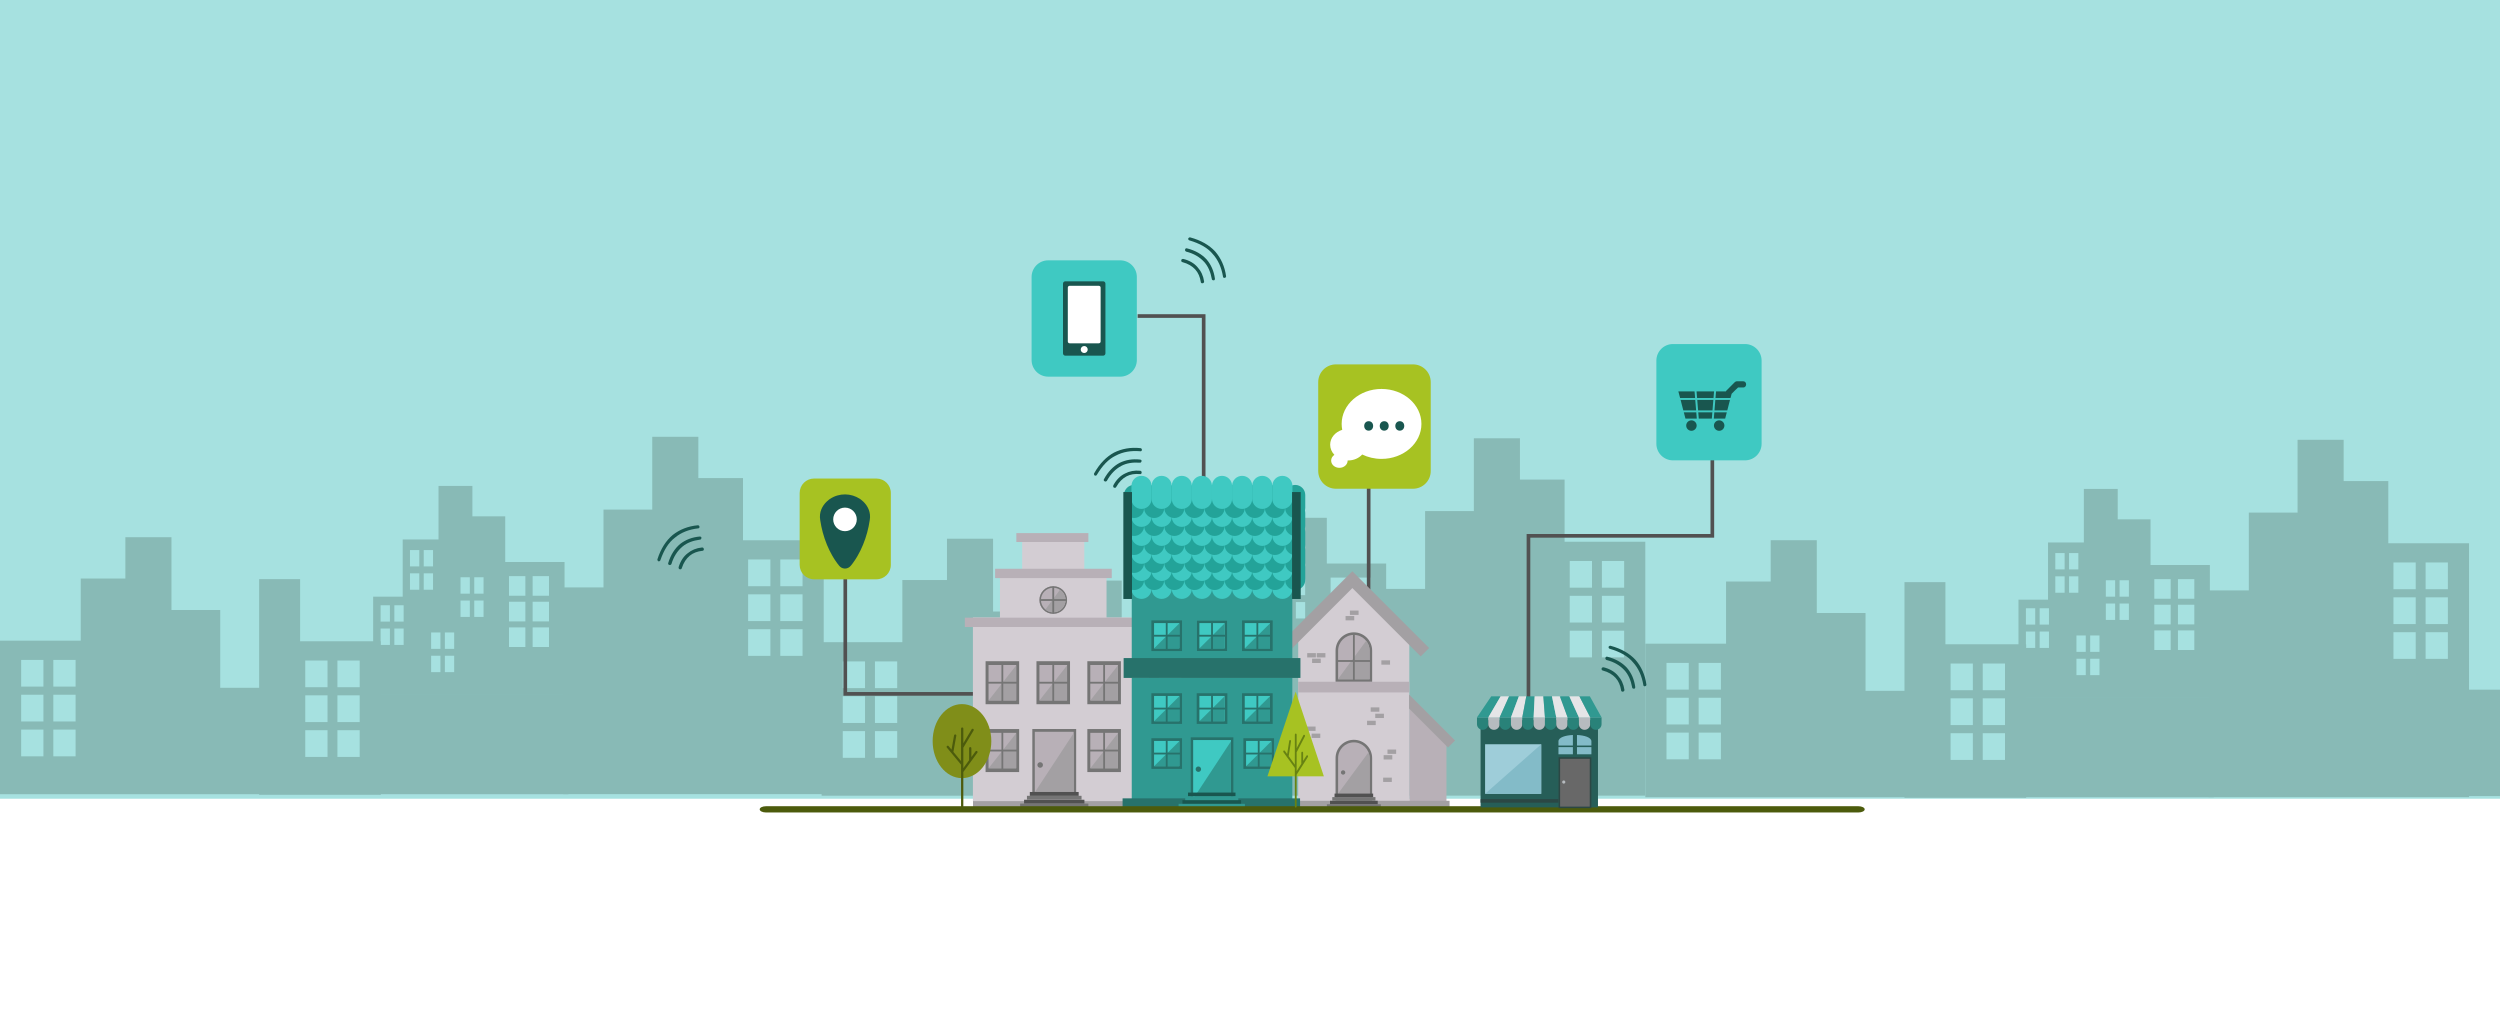<svg xmlns="http://www.w3.org/2000/svg" xmlns:xlink="http://www.w3.org/1999/xlink" x="0px" y="0px" width="1366px" height="563px" viewBox="0 0 1366 563" xml:space="preserve"> <g id="Layer_1"> <rect x="-17.311" y="-36.894" fill="#A6E1E0" width="1406.896" height="473.319"></rect> <path fill="#88BAB6" d="M0,350.065v38.375v45.516h48.94h93.338v-2.062V388.44v-12.609h-21.951v-42.515H93.688v-39.785H68.502 v22.573H44.113v33.961H0z M29.136,398.659h12.165v14.598H29.136V398.659z M29.136,379.615h12.165v14.597H29.136V379.615z M29.136,360.571h12.165v14.595H29.136V360.571z M11.562,398.659h12.167v14.598H11.562V398.659z M11.562,379.615h12.167v14.597 H11.562V379.615z M11.562,360.571h12.167v14.595H11.562V360.571z"></path> <path fill="#88BAB6" d="M405.964,261.225h-24.391v-22.573h-25.185v39.786H329.75v42.516h-21.951v12.606v43.454v56.911h93.338h48.94 V333.56v-38.373h-44.113V261.225z M426.349,305.691h12.166v14.595h-12.166V305.691z M426.349,324.736h12.166v14.596h-12.166 V324.736z M426.349,343.781h12.166v14.594h-12.166V343.781z M408.775,305.691h12.167v14.595h-12.167V305.691z M408.775,324.736 h12.167v14.596h-12.167V324.736z M408.775,343.781h12.167v14.594h-12.167V343.781z"></path> <path fill="#88BAB6" d="M276.05,307.078v-24.965h-17.928v-16.591h-18.514v29.244H220.03v31.25h-16.137v9.267v15.114h-39.915 v-33.963h-22.376v117.852h17.551h48.939V388.77v-9.233h64.41h35.973v-44.254v-28.204H276.05z M231.523,300.541h5.083v8.955h-5.083 V300.541z M178.958,413.585h-12.167v-14.594h12.167V413.585z M178.958,394.541h-12.167v-14.595h12.167V394.541z M178.958,375.494 h-12.167V360.9h12.167V375.494z M196.531,413.585h-12.167v-14.594h12.167V413.585z M196.531,394.541h-12.167v-14.595h12.167 V394.541z M196.531,375.494h-12.167V360.9h12.167V375.494z M213.042,352.382h-4.95v-1.985h-0.134v-6.971h5.084V352.382z M213.042,339.658h-5.084v-8.956h5.084V339.658z M220.55,352.382h-5.083v-8.956h5.083V352.382z M220.55,339.658h-5.083v-8.956 h5.083V339.658z M229.1,322.22h-5.085v-8.956h5.085V322.22z M229.1,309.496h-5.085v-8.955h5.085V309.496z M231.523,313.264h5.083 v8.956h-5.083V313.264z M240.649,367.26h-5.083v-8.955h5.083V367.26z M240.649,354.536h-5.083v-8.954h5.083V354.536z M248.157,367.26h-5.084v-8.955h5.084V367.26z M248.157,354.536h-5.084v-8.954h5.084V354.536z M256.707,337.098h-5.084v-8.955 h5.084V337.098z M256.707,324.374h-5.084v-8.955h5.084V324.374z M264.214,337.098h-5.083v-8.955h5.083V337.098z M264.214,324.374 h-5.083v-8.955h5.083V324.374z M287.06,353.525h-8.943v-10.729h8.943V353.525z M287.06,339.525h-8.943v-10.729h8.943V339.525z M287.06,325.526h-8.943v-10.728h8.943V325.526z M299.976,353.525h-8.943v-10.729h8.943V353.525z M299.976,339.525h-8.943v-10.729 h8.943V339.525z M299.976,325.526h-8.943v-10.728h8.943V325.526z"></path> <rect x="206.966" y="379.207" fill="#88BAB6" width="103.657" height="54.749"></rect> <path fill="#88BAB6" d="M448.927,350.886v38.375v45.516h48.94h93.338v-2.062v-43.453v-12.609h-21.951v-42.515h-26.639v-39.785 h-25.186v22.573H493.04v33.961H448.927z M478.063,399.479h12.165v14.598h-12.165V399.479z M478.063,380.436h12.165v14.597h-12.165 V380.436z M478.063,361.392h12.165v14.595h-12.165V361.392z M460.489,399.479h12.167v14.598h-12.167V399.479z M460.489,380.436 h12.167v14.597h-12.167V380.436z M460.489,361.392h12.167v14.595h-12.167V361.392z"></path> <path fill="#88BAB6" d="M854.891,262.045h-24.392v-22.573h-25.185v39.786h-26.638v42.516h-21.951v12.606v43.454v56.911h93.338 h48.94V334.38v-38.373h-44.113V262.045z M875.275,306.512h12.165v14.595h-12.165V306.512z M875.275,325.557h12.165v14.596h-12.165 V325.557z M875.275,344.602h12.165v14.594h-12.165V344.602z M857.702,306.512h12.166v14.595h-12.166V306.512z M857.702,325.557 h12.166v14.596h-12.166V325.557z M857.702,344.602h12.166v14.594h-12.166V344.602z"></path> <path fill="#88BAB6" d="M724.977,307.898v-24.965h-17.928v-16.591h-18.514v29.244h-19.579v31.25H652.82v9.267v15.114h-39.915 v-33.963h-22.376v117.852h17.551h48.939V389.59v-9.233h64.41h35.973v-44.254v-28.204H724.977z M680.45,301.361h5.083v8.955h-5.083 V301.361z M627.885,414.405h-12.167v-14.594h12.167V414.405z M627.885,395.361h-12.167v-14.595h12.167V395.361z M627.885,376.314 h-12.167v-14.594h12.167V376.314z M645.458,414.405h-12.167v-14.594h12.167V414.405z M645.458,395.361h-12.167v-14.595h12.167 V395.361z M645.458,376.314h-12.167v-14.594h12.167V376.314z M661.969,353.202h-4.95v-1.985h-0.134v-6.971h5.084V353.202z M661.969,340.479h-5.084v-8.956h5.084V340.479z M669.477,353.202h-5.083v-8.956h5.083V353.202z M669.477,340.479h-5.083v-8.956 h5.083V340.479z M678.026,323.04h-5.085v-8.956h5.085V323.04z M678.026,310.316h-5.085v-8.955h5.085V310.316z M680.45,314.084 h5.083v8.956h-5.083V314.084z M689.576,368.08h-5.083v-8.955h5.083V368.08z M689.576,355.356h-5.083v-8.954h5.083V355.356z M697.083,368.08h-5.084v-8.955h5.084V368.08z M697.083,355.356h-5.084v-8.954h5.084V355.356z M705.634,337.918h-5.084v-8.955 h5.084V337.918z M705.634,325.194h-5.084v-8.955h5.084V325.194z M713.142,337.918h-5.084v-8.955h5.084V337.918z M713.142,325.194 h-5.084v-8.955h5.084V325.194z M735.986,354.346h-8.942v-10.729h8.942V354.346z M735.986,340.346h-8.942v-10.729h8.942V340.346z M735.986,326.347h-8.942v-10.728h8.942V326.347z M748.902,354.346h-8.943v-10.729h8.943V354.346z M748.902,340.346h-8.943v-10.729 h8.943V340.346z M748.902,326.347h-8.943v-10.728h8.943V326.347z"></path> <rect x="655.893" y="380.027" fill="#88BAB6" width="103.657" height="54.749"></rect> <path fill="#88BAB6" d="M899.004,351.705v38.375v45.516h48.939h93.338v-2.062V390.08v-12.609h-21.95v-42.515h-26.64v-39.785 h-25.186v22.573h-24.389v33.961H899.004z M928.141,400.299h12.164v14.598h-12.164V400.299z M928.141,381.255h12.164v14.597h-12.164 V381.255z M928.141,362.211h12.164v14.595h-12.164V362.211z M910.566,400.299h12.166v14.598h-12.166V400.299z M910.566,381.255 h12.166v14.597h-12.166V381.255z M910.566,362.211h12.166v14.595h-12.166V362.211z"></path> <path fill="#88BAB6" d="M1304.968,262.864h-24.392v-22.573h-25.185v39.786h-26.638v42.516h-21.951v12.606v43.454v56.911h93.338 h48.94V335.199v-38.373h-44.113V262.864z M1325.353,307.331h12.165v14.595h-12.165V307.331z M1325.353,326.376h12.165v14.596 h-12.165V326.376z M1325.353,345.421h12.165v14.594h-12.165V345.421z M1307.779,307.331h12.166v14.595h-12.166V307.331z M1307.779,326.376h12.166v14.596h-12.166V326.376z M1307.779,345.421h12.166v14.594h-12.166V345.421z"></path> <path fill="#88BAB6" d="M1175.054,308.718v-24.965h-17.928v-16.591h-18.514v29.244h-19.579v31.25h-16.137v9.267v15.114h-39.914 v-33.963h-22.377v117.852h17.552h48.938v-45.516v-9.233h64.41h35.973v-44.254v-28.204H1175.054z M1130.527,302.181h5.083v8.955 h-5.083V302.181z M1077.963,415.225h-12.167v-14.594h12.167V415.225z M1077.963,396.181h-12.167v-14.595h12.167V396.181z M1077.963,377.134h-12.167V362.54h12.167V377.134z M1095.535,415.225h-12.167v-14.594h12.167V415.225z M1095.535,396.181h-12.167 v-14.595h12.167V396.181z M1095.535,377.134h-12.167V362.54h12.167V377.134z M1112.046,354.021h-4.95v-1.985h-0.134v-6.971h5.084 V354.021z M1112.046,341.298h-5.084v-8.956h5.084V341.298z M1119.554,354.021h-5.083v-8.956h5.083V354.021z M1119.554,341.298 h-5.083v-8.956h5.083V341.298z M1128.104,323.859h-5.086v-8.956h5.086V323.859z M1128.104,311.136h-5.086v-8.955h5.086V311.136z M1130.527,314.903h5.083v8.956h-5.083V314.903z M1139.653,368.899h-5.083v-8.955h5.083V368.899z M1139.653,356.176h-5.083v-8.954 h5.083V356.176z M1147.16,368.899h-5.084v-8.955h5.084V368.899z M1147.16,356.176h-5.084v-8.954h5.084V356.176z M1155.711,338.737 h-5.084v-8.955h5.084V338.737z M1155.711,326.014h-5.084v-8.955h5.084V326.014z M1163.219,338.737h-5.084v-8.955h5.084V338.737z M1163.219,326.014h-5.084v-8.955h5.084V326.014z M1186.063,355.165h-8.942v-10.729h8.942V355.165z M1186.063,341.165h-8.942 v-10.729h8.942V341.165z M1186.063,327.166h-8.942v-10.728h8.942V327.166z M1198.979,355.165h-8.943v-10.729h8.943V355.165z M1198.979,341.165h-8.943v-10.729h8.943V341.165z M1198.979,327.166h-8.943v-10.728h8.943V327.166z"></path> <rect x="1105.97" y="380.847" fill="#88BAB6" width="103.657" height="54.749"></rect> <path fill="#88BAB6" d="M1446.672,351.065v-33.961h-24.389v-22.573h-25.186v39.785h-26.64v42.515h-21.95v12.609v43.453v2.062 h93.338h48.939V389.44v-38.375H1446.672z M1461.648,414.257h-12.164v-14.598h12.164V414.257z M1461.648,395.212h-12.164v-14.597 h12.164V395.212z M1461.648,376.166h-12.164v-14.595h12.164V376.166z M1479.223,414.257h-12.166v-14.598h12.166V414.257z M1479.223,395.212h-12.166v-14.597h12.166V395.212z M1479.223,376.166h-12.166v-14.595h12.166V376.166z"></path> <g> <path fill="#19564F" d="M670.879,269.863c2.025,0,3.668,1.643,3.668,3.669c0,2.026-1.643,3.667-3.668,3.667 c-2.025,0-3.669-1.642-3.669-3.667C667.21,271.506,668.854,269.863,670.879,269.863"></path> <path fill="#19564F" d="M690.333,269.863c2.024,0,3.669,1.643,3.669,3.669c0,2.026-1.645,3.667-3.669,3.667 c-2.026,0-3.669-1.642-3.669-3.667C686.664,271.506,688.307,269.863,690.333,269.863"></path> </g> <path fill-rule="evenodd" clip-rule="evenodd" fill="#19564F" d="M609.931,266.031L609.931,266.031 c-0.228,0.581-0.831,0.637-1.344,0.368c-0.399-0.238-0.417-0.772-0.287-1.204c1.681-3.088,3.855-5.263,6.382-6.453 c2.383-1.29,5.252-1.85,8.331-1.522c0.5,0.091,0.869,0.435,0.785,1.112c0.014,0.36-0.502,0.913-0.974,0.71 c-2.684-0.265-5.274,0.142-7.306,1.243C613.349,261.462,611.447,263.308,609.931,266.031L609.931,266.031z"></path> <path fill-rule="evenodd" clip-rule="evenodd" fill="#19564F" d="M604.795,262.745L604.795,262.745 c-0.343,0.367-0.91,0.492-1.242,0.22c-0.433-0.131-0.596-0.767-0.39-1.06c2.248-4.211,5.182-7.158,8.547-8.982 c3.369-1.645,7.091-2.305,11.35-1.802c0.432,0.128,0.871,0.434,0.673,0.907c-0.089,0.5-0.504,0.906-0.935,0.778 c-3.862-0.266-7.303,0.242-10.175,1.798C609.538,256.276,606.878,258.895,604.795,262.745L604.795,262.745z"></path> <path fill-rule="evenodd" clip-rule="evenodd" fill="#19564F" d="M599.405,259.32L599.405,259.32 c-0.232,0.577-0.799,0.704-1.27,0.506c-0.367-0.344-0.494-0.912-0.289-1.204c2.997-5.342,6.691-9.064,10.827-11.305 c4.277-2.139,9.134-3.05,14.538-2.443c0.356-0.012,0.837,0.546,0.71,0.977c0.049,0.426-0.504,0.907-0.975,0.708 c-4.937-0.406-9.441,0.311-13.363,2.437C605.614,250.875,602.309,254.482,599.405,259.32L599.405,259.32z"></path> <path fill-rule="evenodd" clip-rule="evenodd" fill="#19564F" d="M646.149,143.257L646.149,143.257 c-0.619-0.077-0.822-0.647-0.688-1.211c0.132-0.446,0.645-0.595,1.096-0.575c3.407,0.866,6.053,2.437,7.829,4.591 c1.839,1.991,3.09,4.633,3.532,7.697c0.036,0.508-0.206,0.949-0.884,1.035c-0.346,0.103-1.008-0.262-0.929-0.769 c-0.406-2.666-1.44-5.076-3.009-6.772C651.42,145.44,649.163,144.054,646.149,143.257L646.149,143.257z"></path> <path fill-rule="evenodd" clip-rule="evenodd" fill="#19564F" d="M648.065,137.469L648.065,137.469 c-0.44-0.242-0.701-0.76-0.52-1.149c0.02-0.452,0.596-0.767,0.931-0.64c4.636,1.139,8.217,3.254,10.815,6.064 c2.426,2.858,3.984,6.302,4.55,10.553c-0.018,0.45-0.206,0.951-0.713,0.876c-0.507,0.037-1.003-0.265-0.985-0.714 c-0.696-3.808-2.038-7.018-4.256-9.415C655.504,140.467,652.31,138.537,648.065,137.469L648.065,137.469z"></path> <path fill-rule="evenodd" clip-rule="evenodd" fill="#19564F" d="M650.052,131.399L650.052,131.399 c-0.616-0.082-0.88-0.6-0.804-1.104c0.242-0.441,0.762-0.704,1.095-0.578c5.917,1.585,10.437,4.245,13.63,7.699 c3.129,3.616,5.211,8.098,5.958,13.484c0.1,0.342-0.322,0.946-0.771,0.93c-0.4,0.152-1.004-0.265-0.928-0.77 c-0.825-4.884-2.633-9.072-5.662-12.348C659.769,135.331,655.458,133.019,650.052,131.399L650.052,131.399z"></path> <path fill-rule="evenodd" clip-rule="evenodd" fill="#19564F" d="M875.819,366.394L875.819,366.394 c-0.619-0.077-0.822-0.647-0.688-1.211c0.132-0.446,0.645-0.595,1.096-0.575c3.407,0.866,6.053,2.437,7.829,4.591 c1.839,1.991,3.09,4.633,3.532,7.697c0.036,0.508-0.206,0.949-0.884,1.035c-0.346,0.103-1.008-0.262-0.929-0.769 c-0.406-2.666-1.44-5.076-3.009-6.772C881.091,368.577,878.833,367.19,875.819,366.394L875.819,366.394z"></path> <path fill-rule="evenodd" clip-rule="evenodd" fill="#19564F" d="M877.735,360.605L877.735,360.605 c-0.44-0.242-0.701-0.76-0.52-1.149c0.02-0.452,0.596-0.767,0.931-0.64c4.636,1.139,8.217,3.254,10.815,6.064 c2.426,2.858,3.984,6.302,4.55,10.553c-0.018,0.45-0.206,0.951-0.713,0.876c-0.507,0.037-1.003-0.265-0.985-0.714 c-0.696-3.808-2.038-7.018-4.256-9.415C885.175,363.604,881.98,361.674,877.735,360.605L877.735,360.605z"></path> <path fill-rule="evenodd" clip-rule="evenodd" fill="#19564F" d="M879.723,354.536L879.723,354.536 c-0.616-0.082-0.88-0.6-0.804-1.104c0.242-0.441,0.762-0.704,1.095-0.578c5.917,1.585,10.437,4.245,13.63,7.699 c3.129,3.616,5.211,8.098,5.958,13.484c0.1,0.342-0.322,0.946-0.771,0.93c-0.4,0.152-1.004-0.265-0.928-0.77 c-0.825-4.884-2.633-9.072-5.662-12.348C889.439,358.468,885.128,356.155,879.723,354.536L879.723,354.536z"></path> <path fill-rule="evenodd" clip-rule="evenodd" fill="#19564F" d="M372.548,310.401L372.548,310.401 c-0.106,0.615-0.685,0.791-1.242,0.631c-0.439-0.152-0.564-0.671-0.523-1.121c1.025-3.362,2.718-5.932,4.954-7.604 c2.075-1.743,4.773-2.869,7.854-3.167c0.509-0.012,0.938,0.251,0.993,0.932c0.086,0.35-0.309,0.994-0.812,0.892 c-2.682,0.28-5.138,1.2-6.906,2.688C374.977,305.238,373.486,307.429,372.548,310.401L372.548,310.401z"></path> <path fill-rule="evenodd" clip-rule="evenodd" fill="#19564F" d="M366.856,308.216L366.856,308.216 c-0.263,0.429-0.792,0.665-1.172,0.465c-0.451-0.04-0.738-0.631-0.595-0.959c1.355-4.577,3.636-8.056,6.566-10.519 c2.969-2.289,6.482-3.685,10.754-4.05c0.449,0.039,0.941,0.251,0.842,0.754c0.013,0.508-0.312,0.989-0.759,0.95 c-3.836,0.517-7.106,1.706-9.605,3.809C370.201,300.926,368.123,304.025,366.856,308.216L366.856,308.216z"></path> <path fill-rule="evenodd" clip-rule="evenodd" fill="#19564F" d="M360.887,305.945L360.887,305.945 c-0.111,0.612-0.64,0.852-1.141,0.751c-0.43-0.263-0.667-0.794-0.526-1.12c1.861-5.836,4.73-10.226,8.331-13.253 c3.759-2.956,8.333-4.825,13.75-5.318c0.346-0.083,0.93,0.366,0.892,0.813c0.134,0.407-0.312,0.99-0.812,0.891 c-4.917,0.595-9.186,2.203-12.6,5.075C365.271,296.425,362.758,300.622,360.887,305.945L360.887,305.945z"></path> </g> <g id="Layer_2"> <line fill="none" stroke="#515151" stroke-width="2" stroke-miterlimit="10" x1="747.84" y1="263.333" x2="747.84" y2="322.231"></line> <g opacity="0.2"> <g> <defs> <rect id="SVGID_1_" x="521.378" y="214.276" width="64.097" height="228.57"></rect> </defs> </g> </g> <polyline fill="none" stroke="#515151" stroke-width="2" stroke-miterlimit="10" points="935.621,246 935.621,292.782 835.152,292.782 835.152,382.719 "></polyline> <polyline fill="none" stroke="#515151" stroke-width="2" stroke-miterlimit="10" points="621.61,172.684 657.681,172.684 657.681,287.984 "></polyline> <polyline fill="none" stroke="#515151" stroke-width="2" stroke-miterlimit="10" points="461.865,314.071 461.865,379.128 544.958,379.128 "></polyline> <polygon fill="#B8B0B7" points="769.99,386.309 790.345,406.429 790.345,443.278 769.99,443.278 "></polygon> <g opacity="0.7"> <g> <defs> <rect id="SVGID_3_" x="769.99" y="386.309" width="20.354" height="56.97"></rect> </defs> <g clip-path="url(#SVGID_4_)"> <defs> <polygon id="SVGID_5_" points="769.99,386.309 790.345,406.429 790.345,443.278 769.99,443.278 "></polygon> </defs> <defs> </defs> <mask maskUnits="userSpaceOnUse" x="769.993" y="386.311" width="20.354" height="56.97" id="SVGID_7_"> <g filter="url(#Adobe_OpacityMaskFilter)"> <rect x="769.99" y="386.309" clip-path="url(#SVGID_6_)" fill="url(#SVGID_8_)" width="20.354" height="56.97"></rect> </g> </mask> <rect x="769.99" y="386.309" clip-path="url(#SVGID_6_)" mask="url(#SVGID_7_)" fill="url(#SVGID_9_)" width="20.354" height="56.97"></rect> </g> </g> </g> <polygon fill="#D3CDD3" points="709.338,347.825 739.518,317.646 770.049,347.825 770.049,443.278 709.338,443.278 "></polygon> <g opacity="0.7"> <g> <g> <defs> <polygon id="SVGID_10_" points="780.869,357.345 738.932,315.408 738.927,315.416 738.919,315.408 696.983,357.345 701.577,361.938 738.924,324.589 776.272,361.938 "></polygon> </defs> <defs> </defs> <mask maskUnits="userSpaceOnUse" x="696.986" y="315.41" width="83.886" height="46.53" id="SVGID_12_"> <g filter="url(#Adobe_OpacityMaskFilter_1_)"> <rect x="696.983" y="315.408" clip-path="url(#SVGID_11_)" fill="url(#SVGID_13_)" width="83.885" height="46.53"></rect> </g> </mask> <rect x="696.983" y="315.408" clip-path="url(#SVGID_11_)" mask="url(#SVGID_12_)" fill="url(#SVGID_14_)" width="83.885" height="46.53"></rect> </g> </g> </g> <polygon fill="#A3A0A3" points="795.04,404.597 769.932,379.489 769.932,387.183 791.191,408.442 "></polygon> <rect x="706.531" y="437.547" fill="#A3A0A3" width="85.51" height="5.731"></rect> <g opacity="0.7"> <g> <defs> <rect id="SVGID_15_" x="709.338" y="376.485" width="60.711" height="5.847"></rect> </defs> <g clip-path="url(#SVGID_16_)"> <defs> <rect id="SVGID_17_" x="709.338" y="376.485" width="60.711" height="5.847"></rect> </defs> <defs> </defs> <mask maskUnits="userSpaceOnUse" x="709.341" y="376.487" width="60.711" height="5.847" id="SVGID_19_"> <g filter="url(#Adobe_OpacityMaskFilter_2_)"> <rect x="709.338" y="376.485" clip-path="url(#SVGID_18_)" fill="url(#SVGID_20_)" width="60.711" height="5.847"></rect> </g> </mask> <rect x="709.338" y="376.485" clip-path="url(#SVGID_18_)" mask="url(#SVGID_19_)" fill="url(#SVGID_21_)" width="60.711" height="5.847"></rect> </g> </g> </g> <rect x="714.251" y="356.86" fill="#A3A0A3" width="4.738" height="2.369"></rect> <rect x="719.471" y="356.86" fill="#A3A0A3" width="4.737" height="2.369"></rect> <rect x="748.948" y="386.514" fill="#A3A0A3" width="4.738" height="2.369"></rect> <rect x="751.435" y="389.967" fill="#A3A0A3" width="4.738" height="2.367"></rect> <rect x="746.961" y="393.824" fill="#A3A0A3" width="4.737" height="2.371"></rect> <rect x="714.091" y="396.985" fill="#A3A0A3" width="4.737" height="2.37"></rect> <rect x="716.665" y="400.845" fill="#A3A0A3" width="4.737" height="2.368"></rect> <rect x="755.748" y="424.897" fill="#A3A0A3" width="4.738" height="2.369"></rect> <rect x="713.199" y="418.58" fill="#A3A0A3" width="4.737" height="2.369"></rect> <rect x="756.012" y="412.615" fill="#A3A0A3" width="4.738" height="2.368"></rect> <rect x="758.118" y="409.543" fill="#A3A0A3" width="4.736" height="2.37"></rect> <rect x="754.784" y="360.809" fill="#A3A0A3" width="4.736" height="2.37"></rect> <rect x="735.22" y="336.595" fill="#A3A0A3" width="4.736" height="2.369"></rect> <rect x="737.589" y="333.611" fill="#A3A0A3" width="4.737" height="2.37"></rect> <rect x="716.928" y="359.887" fill="#A3A0A3" width="4.737" height="2.371"></rect> <path fill="#757575" d="M749.747,414.226c0-5.522-4.478-9.999-10.001-9.999c-5.525,0-10.002,4.477-10.002,9.999v23.262h20.003 V414.226z"></path> <path fill="#B8B0B7" d="M731.148,436.084v-21.858c0-4.738,3.855-8.597,8.598-8.597c4.74,0,8.598,3.858,8.598,8.597v21.858H731.148z "></path> <path fill="#A3A0A3" d="M748.344,414.226c0-1.114-0.222-2.177-0.609-3.158l-16.586,22.53v2.486h17.195V414.226z"></path> <rect x="726.711" y="437.532" fill="#515151" width="26.068" height="1.974"></rect> <rect x="725.012" y="439.461" fill="#757575" width="29.466" height="1.973"></rect> <rect x="729.196" y="433.613" fill="#515151" width="21.1" height="1.974"></rect> <rect x="727.952" y="435.541" fill="#757575" width="23.586" height="1.977"></rect> <rect x="724.02" y="441.389" fill="#515151" width="31.453" height="1.976"></rect> <path fill="#757575" d="M749.747,355.507c0-5.525-4.478-10.001-10.001-10.001c-5.525,0-10.002,4.476-10.002,10.001v17.058h20.003 V355.507z"></path> <path fill="#B8B0B7" d="M731.148,371.161v-15.654c0-4.742,3.855-8.598,8.598-8.598c4.74,0,8.598,3.855,8.598,8.598v15.654H731.148z "></path> <path fill="#A3A0A3" d="M748.344,355.507c0-2.026-0.71-3.889-1.886-5.358l-15.31,20.797v0.216h17.195V355.507z"></path> <line fill="none" stroke="#757575" stroke-miterlimit="10" x1="739.752" y1="346.539" x2="739.752" y2="371.569"></line> <line fill="none" stroke="#757575" stroke-miterlimit="10" x1="730.16" y1="361.16" x2="749.227" y2="361.16"></line> <path fill="#757575" d="M735.072,422.076c0,0.659-0.537,1.196-1.198,1.196c-0.662,0-1.198-0.537-1.198-1.196 c0-0.663,0.536-1.2,1.198-1.2C734.535,420.876,735.072,421.413,735.072,422.076"></path> <polygon fill="#A3A0A3" points="780.869,354.069 738.932,312.133 738.927,312.14 738.919,312.133 696.983,354.069 701.577,358.663 738.924,321.314 776.272,358.663 "></polygon> <rect x="709.338" y="372.507" fill="#B8B0B7" width="60.711" height="5.849"></rect> <polygon fill="#D3CDD3" points="604.609,337.393 604.609,315.738 592.464,315.738 592.464,296.132 558.519,296.132 558.519,315.738 546.374,315.738 546.374,337.393 531.595,337.393 531.595,437.769 619.388,437.769 619.388,337.393 "></polygon> <g opacity="0.7"> <g> <defs> <rect id="SVGID_22_" x="531.676" y="341.711" width="87.694" height="4.876"></rect> </defs> <g clip-path="url(#SVGID_23_)"> <defs> <rect id="SVGID_24_" x="531.676" y="341.711" width="87.694" height="4.876"></rect> </defs> <defs> </defs> <mask maskUnits="userSpaceOnUse" x="531.678" y="341.713" width="87.694" height="4.876" id="SVGID_26_"> <g filter="url(#Adobe_OpacityMaskFilter_3_)"> <rect x="531.676" y="341.711" clip-path="url(#SVGID_25_)" fill="url(#SVGID_27_)" width="87.694" height="4.876"></rect> </g> </mask> <rect x="531.676" y="341.711" clip-path="url(#SVGID_25_)" mask="url(#SVGID_26_)" fill="url(#SVGID_28_)" width="87.694" height="4.876"></rect> </g> </g> </g> <g opacity="0.7"> <g> <defs> <rect id="SVGID_29_" x="546.405" y="315.274" width="58.235" height="4.878"></rect> </defs> <g clip-path="url(#SVGID_30_)"> <defs> <rect id="SVGID_31_" x="546.405" y="315.274" width="58.235" height="4.878"></rect> </defs> <defs> </defs> <mask maskUnits="userSpaceOnUse" x="546.408" y="315.276" width="58.235" height="4.878" id="SVGID_33_"> <g filter="url(#Adobe_OpacityMaskFilter_4_)"> <rect x="546.405" y="315.274" clip-path="url(#SVGID_32_)" fill="url(#SVGID_34_)" width="58.234" height="4.878"></rect> </g> </mask> <rect x="546.405" y="315.274" clip-path="url(#SVGID_32_)" mask="url(#SVGID_33_)" fill="url(#SVGID_35_)" width="58.235" height="4.878"></rect> </g> </g> </g> <g opacity="0.7"> <g> <defs> <rect id="SVGID_36_" x="558.6" y="296.156" width="33.946" height="4.877"></rect> </defs> <g clip-path="url(#SVGID_37_)"> <defs> <rect id="SVGID_38_" x="558.6" y="296.156" width="33.946" height="4.877"></rect> </defs> <defs> </defs> <mask maskUnits="userSpaceOnUse" x="558.602" y="296.158" width="33.946" height="4.877" id="SVGID_40_"> <g filter="url(#Adobe_OpacityMaskFilter_5_)"> <rect x="558.6" y="296.156" clip-path="url(#SVGID_39_)" fill="url(#SVGID_41_)" width="33.946" height="4.877"></rect> </g> </mask> <rect x="558.6" y="296.156" clip-path="url(#SVGID_39_)" mask="url(#SVGID_40_)" fill="url(#SVGID_42_)" width="33.946" height="4.877"></rect> </g> </g> </g> <rect x="555.332" y="291.278" fill="#B8B0B7" width="39.359" height="4.877"></rect> <rect x="543.723" y="310.773" fill="#B8B0B7" width="63.746" height="5.104"></rect> <rect x="527.189" y="337.499" fill="#B8B0B7" width="95.205" height="5.104"></rect> <rect x="531.644" y="437.709" fill="#A3A0A3" width="87.695" height="5.655"></rect> <path fill="#B8B0B7" d="M583.051,327.846c0,4.176-3.384,7.562-7.56,7.562s-7.56-3.386-7.56-7.562c0-4.174,3.384-7.56,7.56-7.56 S583.051,323.672,583.051,327.846"></path> <path fill="#757575" d="M583.051,327.846c0,4.176-3.384,7.562-7.56,7.562s-7.56-3.386-7.56-7.562c0-4.174,3.384-7.56,7.56-7.56 S583.051,323.672,583.051,327.846"></path> <path fill="#B8B0B7" d="M575.491,334.566c-3.705,0-6.721-3.015-6.721-6.721s3.016-6.719,6.721-6.719 c3.706,0,6.721,3.013,6.721,6.719S579.197,334.566,575.491,334.566"></path> <path fill="#A3A0A3" d="M575.491,334.566c3.706,0,6.721-3.015,6.721-6.721c0-2.344-1.212-4.411-3.039-5.614l-7.952,10.801 C572.384,333.989,573.872,334.566,575.491,334.566"></path> <line fill="none" stroke="#757575" stroke-miterlimit="10" x1="575.491" y1="320.62" x2="575.491" y2="335.075"></line> <line fill="none" stroke="#757575" stroke-miterlimit="10" x1="582.719" y1="327.846" x2="568.264" y2="327.846"></line> <rect x="564.062" y="398.332" fill="#757575" width="23.957" height="35.997"></rect> <rect x="565.418" y="399.851" fill="#B8B0B7" width="21.246" height="32.957"></rect> <polygon fill="#A3A0A3" points="586.664,432.808 586.664,400.543 565.488,432.808 "></polygon> <path fill="#757575" d="M569.876,417.982c0,0.843-0.685,1.53-1.528,1.53c-0.845,0-1.529-0.688-1.529-1.53 c0-0.844,0.685-1.528,1.529-1.528C569.192,416.454,569.876,417.139,569.876,417.982"></path> <rect x="559.551" y="436.981" fill="#515151" width="32.979" height="2.14"></rect> <rect x="557.403" y="439.073" fill="#757575" width="37.273" height="2.141"></rect> <rect x="562.694" y="432.737" fill="#515151" width="26.691" height="2.139"></rect> <rect x="561.121" y="434.825" fill="#757575" width="29.838" height="2.141"></rect> <rect x="556.147" y="441.163" fill="#515151" width="39.786" height="2.141"></rect> <rect x="594.124" y="361.282" fill="#757575" width="18.338" height="23.509"></rect> <rect x="595.741" y="363.357" fill="#B8B0B7" width="15.102" height="19.361"></rect> <polygon fill="#A3A0A3" points="610.843,363.572 595.758,382.717 610.843,382.717 "></polygon> <line fill="none" stroke="#757575" stroke-miterlimit="10" x1="603.291" y1="362.753" x2="603.291" y2="383.321"></line> <line fill="none" stroke="#757575" stroke-miterlimit="10" x1="595.134" y1="373.036" x2="611.451" y2="373.036"></line> <rect x="566.323" y="361.282" fill="#757575" width="18.337" height="23.509"></rect> <rect x="567.941" y="363.357" fill="#B8B0B7" width="15.1" height="19.361"></rect> <polygon fill="#A3A0A3" points="583.042,363.572 567.957,382.717 583.042,382.717 "></polygon> <line fill="none" stroke="#757575" stroke-miterlimit="10" x1="575.491" y1="362.753" x2="575.491" y2="383.321"></line> <line fill="none" stroke="#757575" stroke-miterlimit="10" x1="567.333" y1="373.036" x2="583.65" y2="373.036"></line> <rect x="538.522" y="361.282" fill="#757575" width="18.338" height="23.509"></rect> <rect x="540.14" y="363.357" fill="#B8B0B7" width="15.102" height="19.361"></rect> <polygon fill="#A3A0A3" points="555.242,363.572 540.156,382.717 555.242,382.717 "></polygon> <line fill="none" stroke="#757575" stroke-miterlimit="10" x1="547.691" y1="362.753" x2="547.691" y2="383.321"></line> <line fill="none" stroke="#757575" stroke-miterlimit="10" x1="539.533" y1="373.036" x2="555.85" y2="373.036"></line> <rect x="594.124" y="398.351" fill="#757575" width="18.338" height="23.509"></rect> <rect x="595.741" y="400.424" fill="#B8B0B7" width="15.102" height="19.362"></rect> <polygon fill="#A3A0A3" points="610.843,400.64 595.758,419.786 610.843,419.786 "></polygon> <line fill="none" stroke="#757575" stroke-miterlimit="10" x1="603.291" y1="399.818" x2="603.291" y2="420.389"></line> <line fill="none" stroke="#757575" stroke-miterlimit="10" x1="595.134" y1="410.104" x2="611.451" y2="410.104"></line> <rect x="538.522" y="398.351" fill="#757575" width="18.338" height="23.509"></rect> <rect x="540.14" y="400.424" fill="#B8B0B7" width="15.102" height="19.362"></rect> <polygon fill="#A3A0A3" points="555.242,400.64 540.156,419.786 555.242,419.786 "></polygon> <line fill="none" stroke="#757575" stroke-miterlimit="10" x1="547.691" y1="399.818" x2="547.691" y2="420.389"></line> <line fill="none" stroke="#757575" stroke-miterlimit="10" x1="539.533" y1="410.104" x2="555.85" y2="410.104"></line> <rect x="618.386" y="370.294" fill="#309991" width="87.737" height="66.295"></rect> <g opacity="0.7"> <g> <defs> <rect id="SVGID_43_" x="618.386" y="370.294" width="87.737" height="66.295"></rect> </defs> <g clip-path="url(#SVGID_44_)"> <defs> <rect id="SVGID_45_" x="618.386" y="370.294" width="87.737" height="66.295"></rect> </defs> <defs> </defs> <mask maskUnits="userSpaceOnUse" x="618.389" y="370.296" width="87.737" height="66.295" id="SVGID_47_"> <g filter="url(#Adobe_OpacityMaskFilter_6_)"> <rect x="618.386" y="370.294" clip-path="url(#SVGID_46_)" fill="url(#SVGID_48_)" width="87.737" height="66.295"></rect> </g> </mask> <rect x="618.386" y="370.294" clip-path="url(#SVGID_46_)" mask="url(#SVGID_47_)" fill="url(#SVGID_49_)" width="87.737" height="66.295"></rect> </g> </g> </g> <rect x="618.386" y="300.731" fill="#309991" width="87.737" height="62.601"></rect> <g opacity="0.7"> <g> <defs> <rect id="SVGID_50_" x="618.272" y="319.762" width="87.963" height="18.082"></rect> </defs> <g clip-path="url(#SVGID_51_)"> <defs> <path id="SVGID_52_" d="M629.265,332.348c0,3.036-2.461,5.496-5.497,5.496s-5.496-2.46-5.496-5.496v-7.09 c0-3.035,2.461-5.496,5.496-5.496s5.497,2.461,5.497,5.496V332.348z"></path> </defs> <defs> </defs> <mask maskUnits="userSpaceOnUse" x="618.274" y="319.764" width="10.993" height="18.082" id="SVGID_54_"> <g filter="url(#Adobe_OpacityMaskFilter_7_)"> <rect x="618.272" y="319.762" clip-path="url(#SVGID_53_)" fill="url(#SVGID_55_)" width="10.993" height="18.082"></rect> </g> </mask> <rect x="618.272" y="319.762" clip-path="url(#SVGID_53_)" mask="url(#SVGID_54_)" fill="url(#SVGID_56_)" width="10.993" height="18.082"></rect> </g> <g clip-path="url(#SVGID_51_)"> <defs> <path id="SVGID_57_" d="M640.256,332.348c0,3.036-2.46,5.496-5.496,5.496c-3.035,0-5.495-2.46-5.495-5.496v-7.09 c0-3.035,2.46-5.496,5.495-5.496c3.036,0,5.496,2.461,5.496,5.496V332.348z"></path> </defs> <defs> </defs> <mask maskUnits="userSpaceOnUse" x="629.267" y="319.764" width="10.991" height="18.082" id="SVGID_59_"> <g filter="url(#Adobe_OpacityMaskFilter_8_)"> <rect x="629.265" y="319.762" clip-path="url(#SVGID_58_)" fill="url(#SVGID_60_)" width="10.991" height="18.082"></rect> </g> </mask> <rect x="629.265" y="319.762" clip-path="url(#SVGID_58_)" mask="url(#SVGID_59_)" fill="url(#SVGID_61_)" width="10.991" height="18.082"></rect> </g> <g clip-path="url(#SVGID_51_)"> <defs> <path id="SVGID_62_" d="M651.276,332.348c0,3.036-2.459,5.496-5.496,5.496c-3.034,0-5.495-2.46-5.495-5.496v-7.09 c0-3.035,2.46-5.496,5.495-5.496c3.037,0,5.496,2.461,5.496,5.496V332.348z"></path> </defs> <defs> </defs> <mask maskUnits="userSpaceOnUse" x="640.288" y="319.764" width="10.991" height="18.082" id="SVGID_64_"> <g filter="url(#Adobe_OpacityMaskFilter_9_)"> <rect x="640.286" y="319.762" clip-path="url(#SVGID_63_)" fill="url(#SVGID_65_)" width="10.991" height="18.082"></rect> </g> </mask> <rect x="640.286" y="319.762" clip-path="url(#SVGID_63_)" mask="url(#SVGID_64_)" fill="url(#SVGID_66_)" width="10.991" height="18.082"></rect> </g> <g clip-path="url(#SVGID_51_)"> <defs> <path id="SVGID_67_" d="M662.269,332.348c0,3.036-2.461,5.496-5.496,5.496c-3.036,0-5.497-2.46-5.497-5.496v-7.09 c0-3.035,2.461-5.496,5.497-5.496c3.035,0,5.496,2.461,5.496,5.496V332.348z"></path> </defs> <defs> </defs> <mask maskUnits="userSpaceOnUse" x="651.279" y="319.764" width="10.992" height="18.082" id="SVGID_69_"> <g filter="url(#Adobe_OpacityMaskFilter_10_)"> <rect x="651.276" y="319.762" clip-path="url(#SVGID_68_)" fill="url(#SVGID_70_)" width="10.992" height="18.082"></rect> </g> </mask> <rect x="651.276" y="319.762" clip-path="url(#SVGID_68_)" mask="url(#SVGID_69_)" fill="url(#SVGID_71_)" width="10.992" height="18.082"></rect> </g> <g clip-path="url(#SVGID_51_)"> <defs> <path id="SVGID_72_" d="M673.259,332.348c0,3.036-2.461,5.496-5.495,5.496c-3.035,0-5.496-2.46-5.496-5.496v-7.09 c0-3.035,2.461-5.496,5.496-5.496c3.034,0,5.495,2.461,5.495,5.496V332.348z"></path> </defs> <defs> </defs> <mask maskUnits="userSpaceOnUse" x="662.271" y="319.764" width="10.991" height="18.082" id="SVGID_74_"> <g filter="url(#Adobe_OpacityMaskFilter_11_)"> <rect x="662.269" y="319.762" clip-path="url(#SVGID_73_)" fill="url(#SVGID_75_)" width="10.991" height="18.082"></rect> </g> </mask> <rect x="662.269" y="319.762" clip-path="url(#SVGID_73_)" mask="url(#SVGID_74_)" fill="url(#SVGID_76_)" width="10.991" height="18.082"></rect> </g> <g clip-path="url(#SVGID_51_)"> <defs> <path id="SVGID_77_" d="M684.252,332.348c0,3.036-2.461,5.496-5.497,5.496c-3.035,0-5.496-2.46-5.496-5.496v-7.09 c0-3.035,2.461-5.496,5.496-5.496c3.036,0,5.497,2.461,5.497,5.496V332.348z"></path> </defs> <defs> </defs> <mask maskUnits="userSpaceOnUse" x="673.262" y="319.764" width="10.992" height="18.082" id="SVGID_79_"> <g filter="url(#Adobe_OpacityMaskFilter_12_)"> <rect x="673.259" y="319.762" clip-path="url(#SVGID_78_)" fill="url(#SVGID_80_)" width="10.992" height="18.082"></rect> </g> </mask> <rect x="673.259" y="319.762" clip-path="url(#SVGID_78_)" mask="url(#SVGID_79_)" fill="url(#SVGID_81_)" width="10.992" height="18.082"></rect> </g> <g clip-path="url(#SVGID_51_)"> <defs> <path id="SVGID_82_" d="M695.243,332.348c0,3.036-2.46,5.496-5.496,5.496c-3.035,0-5.495-2.46-5.495-5.496v-7.09 c0-3.035,2.46-5.496,5.495-5.496c3.036,0,5.496,2.461,5.496,5.496V332.348z"></path> </defs> <defs> </defs> <mask maskUnits="userSpaceOnUse" x="684.254" y="319.764" width="10.991" height="18.082" id="SVGID_84_"> <g filter="url(#Adobe_OpacityMaskFilter_13_)"> <rect x="684.251" y="319.762" clip-path="url(#SVGID_83_)" fill="url(#SVGID_85_)" width="10.992" height="18.082"></rect> </g> </mask> <rect x="684.251" y="319.762" clip-path="url(#SVGID_83_)" mask="url(#SVGID_84_)" fill="url(#SVGID_86_)" width="10.992" height="18.082"></rect> </g> <g clip-path="url(#SVGID_51_)"> <defs> <path id="SVGID_87_" d="M706.235,332.348c0,3.036-2.46,5.496-5.495,5.496c-3.036,0-5.497-2.46-5.497-5.496v-7.09 c0-3.035,2.461-5.496,5.497-5.496c3.035,0,5.495,2.461,5.495,5.496V332.348z"></path> </defs> <defs> </defs> <mask maskUnits="userSpaceOnUse" x="695.245" y="319.764" width="10.993" height="18.082" id="SVGID_89_"> <g filter="url(#Adobe_OpacityMaskFilter_14_)"> <rect x="695.243" y="319.762" clip-path="url(#SVGID_88_)" fill="url(#SVGID_90_)" width="10.992" height="18.082"></rect> </g> </mask> <rect x="695.243" y="319.762" clip-path="url(#SVGID_88_)" mask="url(#SVGID_89_)" fill="url(#SVGID_91_)" width="10.992" height="18.082"></rect> </g> </g> </g> <rect x="613.377" y="436.22" fill="#27726B" width="96.978" height="7.145"></rect> <g> <defs> <rect id="SVGID_92_" x="618.14" y="268.978" width="88.021" height="60.159"></rect> </defs> <path clip-path="url(#SVGID_93_)" fill="#3FC9C2" d="M629.22,321.752c0,3.035-2.46,5.496-5.497,5.496 c-3.035,0-5.495-2.461-5.495-5.496v-7.093c0-3.037,2.46-5.496,5.495-5.496c3.036,0,5.497,2.459,5.497,5.496V321.752z"></path> <path clip-path="url(#SVGID_93_)" fill="#3FC9C2" d="M640.212,321.752c0,3.035-2.461,5.496-5.497,5.496 c-3.035,0-5.495-2.461-5.495-5.496v-7.093c0-3.037,2.46-5.496,5.495-5.496c3.036,0,5.497,2.459,5.497,5.496V321.752z"></path> <path clip-path="url(#SVGID_93_)" fill="#3FC9C2" d="M651.232,321.752c0,3.035-2.461,5.496-5.497,5.496 c-3.034,0-5.495-2.461-5.495-5.496v-7.093c0-3.037,2.46-5.496,5.495-5.496c3.036,0,5.497,2.459,5.497,5.496V321.752z"></path> <path clip-path="url(#SVGID_93_)" fill="#3FC9C2" d="M662.224,321.752c0,3.035-2.46,5.496-5.496,5.496s-5.495-2.461-5.495-5.496 v-7.093c0-3.037,2.459-5.496,5.495-5.496s5.496,2.459,5.496,5.496V321.752z"></path> <path clip-path="url(#SVGID_93_)" fill="#3FC9C2" d="M673.215,321.752c0,3.035-2.46,5.496-5.496,5.496 c-3.035,0-5.496-2.461-5.496-5.496v-7.093c0-3.037,2.461-5.496,5.496-5.496c3.036,0,5.496,2.459,5.496,5.496V321.752z"></path> <path clip-path="url(#SVGID_93_)" fill="#3FC9C2" d="M684.208,321.752c0,3.035-2.461,5.496-5.497,5.496 c-3.035,0-5.496-2.461-5.496-5.496v-7.093c0-3.037,2.461-5.496,5.496-5.496c3.035,0,5.497,2.459,5.497,5.496V321.752z"></path> <path clip-path="url(#SVGID_93_)" fill="#3FC9C2" d="M695.198,321.752c0,3.035-2.46,5.496-5.495,5.496s-5.495-2.461-5.495-5.496 v-7.093c0-3.037,2.46-5.496,5.495-5.496s5.495,2.459,5.495,5.496V321.752z"></path> <path clip-path="url(#SVGID_93_)" fill="#3FC9C2" d="M706.191,321.752c0,3.035-2.461,5.496-5.497,5.496 c-3.035,0-5.496-2.461-5.496-5.496v-7.093c0-3.037,2.461-5.496,5.496-5.496c3.036,0,5.497,2.459,5.497,5.496V321.752z"></path> <path clip-path="url(#SVGID_93_)" fill="#23A399" d="M625.142,316.905c0,3.035-2.46,5.495-5.497,5.495 c-3.034,0-5.496-2.46-5.496-5.495v-7.093c0-3.034,2.461-5.496,5.496-5.496c3.036,0,5.497,2.462,5.497,5.496V316.905z"></path> <path clip-path="url(#SVGID_93_)" fill="#23A399" d="M636.133,316.905c0,3.035-2.46,5.495-5.496,5.495 c-3.035,0-5.495-2.46-5.495-5.495v-7.093c0-3.034,2.46-5.496,5.495-5.496c3.036,0,5.496,2.462,5.496,5.496V316.905z"></path> <path clip-path="url(#SVGID_93_)" fill="#23A399" d="M647.155,316.905c0,3.035-2.46,5.495-5.496,5.495 c-3.036,0-5.496-2.46-5.496-5.495v-7.093c0-3.034,2.459-5.496,5.496-5.496c3.035,0,5.496,2.462,5.496,5.496V316.905z"></path> <path clip-path="url(#SVGID_93_)" fill="#23A399" d="M658.146,316.905c0,3.035-2.46,5.495-5.495,5.495 c-3.034,0-5.496-2.46-5.496-5.495v-7.093c0-3.034,2.461-5.496,5.496-5.496c3.035,0,5.495,2.462,5.495,5.496V316.905z"></path> <path clip-path="url(#SVGID_93_)" fill="#23A399" d="M669.137,316.905c0,3.035-2.46,5.495-5.495,5.495 c-3.036,0-5.497-2.46-5.497-5.495v-7.093c0-3.034,2.461-5.496,5.497-5.496c3.035,0,5.495,2.462,5.495,5.496V316.905z"></path> <path clip-path="url(#SVGID_93_)" fill="#23A399" d="M680.13,316.905c0,3.035-2.46,5.495-5.497,5.495 c-3.035,0-5.496-2.46-5.496-5.495v-7.093c0-3.034,2.461-5.496,5.496-5.496c3.036,0,5.497,2.462,5.497,5.496V316.905z"></path> <path clip-path="url(#SVGID_93_)" fill="#23A399" d="M691.122,316.905c0,3.035-2.461,5.495-5.496,5.495 c-3.036,0-5.496-2.46-5.496-5.495v-7.093c0-3.034,2.46-5.496,5.496-5.496c3.035,0,5.496,2.462,5.496,5.496V316.905z"></path> <path clip-path="url(#SVGID_93_)" fill="#23A399" d="M702.112,316.905c0,3.035-2.46,5.495-5.494,5.495 c-3.036,0-5.496-2.46-5.496-5.495v-7.093c0-3.034,2.46-5.496,5.496-5.496c3.034,0,5.494,2.462,5.494,5.496V316.905z"></path> <path clip-path="url(#SVGID_93_)" fill="#23A399" d="M713.192,316.905c0,3.035-2.461,5.495-5.496,5.495s-5.496-2.46-5.496-5.495 v-7.093c0-3.034,2.461-5.496,5.496-5.496s5.496,2.462,5.496,5.496V316.905z"></path> <path clip-path="url(#SVGID_93_)" fill="#3FC9C2" d="M629.22,311.94c0,3.036-2.46,5.496-5.497,5.496 c-3.035,0-5.495-2.46-5.495-5.496v-7.093c0-3.034,2.46-5.495,5.495-5.495c3.036,0,5.497,2.461,5.497,5.495V311.94z"></path> <path clip-path="url(#SVGID_93_)" fill="#3FC9C2" d="M640.212,311.94c0,3.036-2.461,5.496-5.497,5.496 c-3.035,0-5.495-2.46-5.495-5.496v-7.093c0-3.034,2.46-5.495,5.495-5.495c3.036,0,5.497,2.461,5.497,5.495V311.94z"></path> <path clip-path="url(#SVGID_93_)" fill="#3FC9C2" d="M651.232,311.94c0,3.036-2.461,5.496-5.497,5.496 c-3.034,0-5.495-2.46-5.495-5.496v-7.093c0-3.034,2.46-5.495,5.495-5.495c3.036,0,5.497,2.461,5.497,5.495V311.94z"></path> <path clip-path="url(#SVGID_93_)" fill="#3FC9C2" d="M662.224,311.94c0,3.036-2.46,5.496-5.496,5.496s-5.495-2.46-5.495-5.496 v-7.093c0-3.034,2.459-5.495,5.495-5.495s5.496,2.461,5.496,5.495V311.94z"></path> <path clip-path="url(#SVGID_93_)" fill="#3FC9C2" d="M673.215,311.94c0,3.036-2.46,5.496-5.496,5.496 c-3.035,0-5.496-2.46-5.496-5.496v-7.093c0-3.034,2.461-5.495,5.496-5.495c3.036,0,5.496,2.461,5.496,5.495V311.94z"></path> <path clip-path="url(#SVGID_93_)" fill="#3FC9C2" d="M684.208,311.94c0,3.036-2.461,5.496-5.497,5.496 c-3.035,0-5.496-2.46-5.496-5.496v-7.093c0-3.034,2.461-5.495,5.496-5.495c3.035,0,5.497,2.461,5.497,5.495V311.94z"></path> <path clip-path="url(#SVGID_93_)" fill="#3FC9C2" d="M695.198,311.94c0,3.036-2.46,5.496-5.495,5.496s-5.495-2.46-5.495-5.496 v-7.093c0-3.034,2.46-5.495,5.495-5.495s5.495,2.461,5.495,5.495V311.94z"></path> <path clip-path="url(#SVGID_93_)" fill="#3FC9C2" d="M706.191,311.94c0,3.036-2.461,5.496-5.497,5.496 c-3.035,0-5.496-2.46-5.496-5.496v-7.093c0-3.034,2.461-5.495,5.496-5.495c3.036,0,5.497,2.461,5.497,5.495V311.94z"></path> <path clip-path="url(#SVGID_93_)" fill="#23A399" d="M625.142,307.568c0,3.035-2.46,5.496-5.497,5.496 c-3.034,0-5.496-2.461-5.496-5.496v-7.092c0-3.035,2.461-5.495,5.496-5.495c3.036,0,5.497,2.46,5.497,5.495V307.568z"></path> <path clip-path="url(#SVGID_93_)" fill="#23A399" d="M636.133,307.568c0,3.035-2.46,5.496-5.496,5.496 c-3.035,0-5.495-2.461-5.495-5.496v-7.092c0-3.035,2.46-5.495,5.495-5.495c3.036,0,5.496,2.46,5.496,5.495V307.568z"></path> <path clip-path="url(#SVGID_93_)" fill="#23A399" d="M647.155,307.568c0,3.035-2.46,5.496-5.496,5.496 c-3.036,0-5.496-2.461-5.496-5.496v-7.092c0-3.035,2.459-5.495,5.496-5.495c3.035,0,5.496,2.46,5.496,5.495V307.568z"></path> <path clip-path="url(#SVGID_93_)" fill="#23A399" d="M658.146,307.568c0,3.035-2.46,5.496-5.495,5.496 c-3.034,0-5.496-2.461-5.496-5.496v-7.092c0-3.035,2.461-5.495,5.496-5.495c3.035,0,5.495,2.46,5.495,5.495V307.568z"></path> <path clip-path="url(#SVGID_93_)" fill="#23A399" d="M669.137,307.568c0,3.035-2.46,5.496-5.495,5.496 c-3.036,0-5.497-2.461-5.497-5.496v-7.092c0-3.035,2.461-5.495,5.497-5.495c3.035,0,5.495,2.46,5.495,5.495V307.568z"></path> <path clip-path="url(#SVGID_93_)" fill="#23A399" d="M680.13,307.568c0,3.035-2.46,5.496-5.497,5.496 c-3.035,0-5.496-2.461-5.496-5.496v-7.092c0-3.035,2.461-5.495,5.496-5.495c3.036,0,5.497,2.46,5.497,5.495V307.568z"></path> <path clip-path="url(#SVGID_93_)" fill="#23A399" d="M691.122,307.568c0,3.035-2.461,5.496-5.496,5.496 c-3.036,0-5.496-2.461-5.496-5.496v-7.092c0-3.035,2.46-5.495,5.496-5.495c3.035,0,5.496,2.46,5.496,5.495V307.568z"></path> <path clip-path="url(#SVGID_93_)" fill="#23A399" d="M702.112,307.568c0,3.035-2.46,5.496-5.494,5.496 c-3.036,0-5.496-2.461-5.496-5.496v-7.092c0-3.035,2.46-5.495,5.496-5.495c3.034,0,5.494,2.46,5.494,5.495V307.568z"></path> <path clip-path="url(#SVGID_93_)" fill="#23A399" d="M713.192,307.568c0,3.035-2.461,5.496-5.496,5.496s-5.496-2.461-5.496-5.496 v-7.092c0-3.035,2.461-5.495,5.496-5.495s5.496,2.46,5.496,5.495V307.568z"></path> <path clip-path="url(#SVGID_93_)" fill="#3FC9C2" d="M629.22,302.604c0,3.036-2.46,5.495-5.497,5.495 c-3.035,0-5.495-2.459-5.495-5.495v-7.09c0-3.036,2.46-5.497,5.495-5.497c3.036,0,5.497,2.461,5.497,5.497V302.604z"></path> <path clip-path="url(#SVGID_93_)" fill="#3FC9C2" d="M640.212,302.604c0,3.036-2.461,5.495-5.497,5.495 c-3.035,0-5.495-2.459-5.495-5.495v-7.09c0-3.036,2.46-5.497,5.495-5.497c3.036,0,5.497,2.461,5.497,5.497V302.604z"></path> <path clip-path="url(#SVGID_93_)" fill="#3FC9C2" d="M651.232,302.604c0,3.036-2.461,5.495-5.497,5.495 c-3.034,0-5.495-2.459-5.495-5.495v-7.09c0-3.036,2.46-5.497,5.495-5.497c3.036,0,5.497,2.461,5.497,5.497V302.604z"></path> <path clip-path="url(#SVGID_93_)" fill="#3FC9C2" d="M662.224,302.604c0,3.036-2.46,5.495-5.496,5.495s-5.495-2.459-5.495-5.495 v-7.09c0-3.036,2.459-5.497,5.495-5.497s5.496,2.461,5.496,5.497V302.604z"></path> <path clip-path="url(#SVGID_93_)" fill="#3FC9C2" d="M673.215,302.604c0,3.036-2.46,5.495-5.496,5.495 c-3.035,0-5.496-2.459-5.496-5.495v-7.09c0-3.036,2.461-5.497,5.496-5.497c3.036,0,5.496,2.461,5.496,5.497V302.604z"></path> <path clip-path="url(#SVGID_93_)" fill="#3FC9C2" d="M684.208,302.604c0,3.036-2.461,5.495-5.497,5.495 c-3.035,0-5.496-2.459-5.496-5.495v-7.09c0-3.036,2.461-5.497,5.496-5.497c3.035,0,5.497,2.461,5.497,5.497V302.604z"></path> <path clip-path="url(#SVGID_93_)" fill="#3FC9C2" d="M695.198,302.604c0,3.036-2.46,5.495-5.495,5.495s-5.495-2.459-5.495-5.495 v-7.09c0-3.036,2.46-5.497,5.495-5.497s5.495,2.461,5.495,5.497V302.604z"></path> <path clip-path="url(#SVGID_93_)" fill="#3FC9C2" d="M706.191,302.604c0,3.036-2.461,5.495-5.497,5.495 c-3.035,0-5.496-2.459-5.496-5.495v-7.09c0-3.036,2.461-5.497,5.496-5.497c3.036,0,5.497,2.461,5.497,5.497V302.604z"></path> <path clip-path="url(#SVGID_93_)" fill="#23A399" d="M625.142,297.758c0,3.036-2.46,5.495-5.497,5.495 c-3.034,0-5.496-2.459-5.496-5.495v-7.091c0-3.035,2.461-5.495,5.496-5.495c3.036,0,5.497,2.46,5.497,5.495V297.758z"></path> <path clip-path="url(#SVGID_93_)" fill="#23A399" d="M636.133,297.758c0,3.036-2.46,5.495-5.496,5.495 c-3.035,0-5.495-2.459-5.495-5.495v-7.091c0-3.035,2.46-5.495,5.495-5.495c3.036,0,5.496,2.46,5.496,5.495V297.758z"></path> <path clip-path="url(#SVGID_93_)" fill="#23A399" d="M647.155,297.758c0,3.036-2.46,5.495-5.496,5.495 c-3.036,0-5.496-2.459-5.496-5.495v-7.091c0-3.035,2.459-5.495,5.496-5.495c3.035,0,5.496,2.46,5.496,5.495V297.758z"></path> <path clip-path="url(#SVGID_93_)" fill="#23A399" d="M658.146,297.758c0,3.036-2.46,5.495-5.495,5.495 c-3.034,0-5.496-2.459-5.496-5.495v-7.091c0-3.035,2.461-5.495,5.496-5.495c3.035,0,5.495,2.46,5.495,5.495V297.758z"></path> <path clip-path="url(#SVGID_93_)" fill="#23A399" d="M669.137,297.758c0,3.036-2.46,5.495-5.495,5.495 c-3.036,0-5.497-2.459-5.497-5.495v-7.091c0-3.035,2.461-5.495,5.497-5.495c3.035,0,5.495,2.46,5.495,5.495V297.758z"></path> <path clip-path="url(#SVGID_93_)" fill="#23A399" d="M680.13,297.758c0,3.036-2.46,5.495-5.497,5.495 c-3.035,0-5.496-2.459-5.496-5.495v-7.091c0-3.035,2.461-5.495,5.496-5.495c3.036,0,5.497,2.46,5.497,5.495V297.758z"></path> <path clip-path="url(#SVGID_93_)" fill="#23A399" d="M691.122,297.758c0,3.036-2.461,5.495-5.496,5.495 c-3.036,0-5.496-2.459-5.496-5.495v-7.091c0-3.035,2.46-5.495,5.496-5.495c3.035,0,5.496,2.46,5.496,5.495V297.758z"></path> <path clip-path="url(#SVGID_93_)" fill="#23A399" d="M702.112,297.758c0,3.036-2.46,5.495-5.494,5.495 c-3.036,0-5.496-2.459-5.496-5.495v-7.091c0-3.035,2.46-5.495,5.496-5.495c3.034,0,5.494,2.46,5.494,5.495V297.758z"></path> <path clip-path="url(#SVGID_93_)" fill="#23A399" d="M713.192,297.758c0,3.036-2.461,5.495-5.496,5.495s-5.496-2.459-5.496-5.495 v-7.091c0-3.035,2.461-5.495,5.496-5.495s5.496,2.46,5.496,5.495V297.758z"></path> <path clip-path="url(#SVGID_93_)" fill="#3FC9C2" d="M629.22,292.793c0,3.035-2.46,5.496-5.497,5.496 c-3.035,0-5.495-2.461-5.495-5.496v-7.09c0-3.036,2.46-5.497,5.495-5.497c3.036,0,5.497,2.46,5.497,5.497V292.793z"></path> <path clip-path="url(#SVGID_93_)" fill="#3FC9C2" d="M640.212,292.793c0,3.035-2.461,5.496-5.497,5.496 c-3.035,0-5.495-2.461-5.495-5.496v-7.09c0-3.036,2.46-5.497,5.495-5.497c3.036,0,5.497,2.46,5.497,5.497V292.793z"></path> <path clip-path="url(#SVGID_93_)" fill="#3FC9C2" d="M651.232,292.793c0,3.035-2.461,5.496-5.497,5.496 c-3.034,0-5.495-2.461-5.495-5.496v-7.09c0-3.036,2.46-5.497,5.495-5.497c3.036,0,5.497,2.46,5.497,5.497V292.793z"></path> <path clip-path="url(#SVGID_93_)" fill="#3FC9C2" d="M662.224,292.793c0,3.035-2.46,5.496-5.496,5.496s-5.495-2.461-5.495-5.496 v-7.09c0-3.036,2.459-5.497,5.495-5.497s5.496,2.46,5.496,5.497V292.793z"></path> <path clip-path="url(#SVGID_93_)" fill="#3FC9C2" d="M673.215,292.793c0,3.035-2.46,5.496-5.496,5.496 c-3.035,0-5.496-2.461-5.496-5.496v-7.09c0-3.036,2.461-5.497,5.496-5.497c3.036,0,5.496,2.46,5.496,5.497V292.793z"></path> <path clip-path="url(#SVGID_93_)" fill="#3FC9C2" d="M684.208,292.793c0,3.035-2.461,5.496-5.497,5.496 c-3.035,0-5.496-2.461-5.496-5.496v-7.09c0-3.036,2.461-5.497,5.496-5.497c3.035,0,5.497,2.46,5.497,5.497V292.793z"></path> <path clip-path="url(#SVGID_93_)" fill="#3FC9C2" d="M695.198,292.793c0,3.035-2.46,5.496-5.495,5.496s-5.495-2.461-5.495-5.496 v-7.09c0-3.036,2.46-5.497,5.495-5.497s5.495,2.46,5.495,5.497V292.793z"></path> <path clip-path="url(#SVGID_93_)" fill="#3FC9C2" d="M706.191,292.793c0,3.035-2.461,5.496-5.497,5.496 c-3.035,0-5.496-2.461-5.496-5.496v-7.09c0-3.036,2.461-5.497,5.496-5.497c3.036,0,5.497,2.46,5.497,5.497V292.793z"></path> <path clip-path="url(#SVGID_93_)" fill="#23A399" d="M625.142,287.357c0,3.035-2.46,5.496-5.497,5.496 c-3.034,0-5.496-2.461-5.496-5.496v-7.092c0-3.035,2.461-5.495,5.496-5.495c3.036,0,5.497,2.459,5.497,5.495V287.357z"></path> <path clip-path="url(#SVGID_93_)" fill="#23A399" d="M636.133,287.357c0,3.035-2.46,5.496-5.496,5.496 c-3.035,0-5.495-2.461-5.495-5.496v-7.092c0-3.035,2.46-5.495,5.495-5.495c3.036,0,5.496,2.459,5.496,5.495V287.357z"></path> <path clip-path="url(#SVGID_93_)" fill="#23A399" d="M647.155,287.357c0,3.035-2.46,5.496-5.496,5.496 c-3.036,0-5.496-2.461-5.496-5.496v-7.092c0-3.035,2.459-5.495,5.496-5.495c3.035,0,5.496,2.459,5.496,5.495V287.357z"></path> <path clip-path="url(#SVGID_93_)" fill="#23A399" d="M658.146,287.357c0,3.035-2.46,5.496-5.495,5.496 c-3.034,0-5.496-2.461-5.496-5.496v-7.092c0-3.035,2.461-5.495,5.496-5.495c3.035,0,5.495,2.459,5.495,5.495V287.357z"></path> <path clip-path="url(#SVGID_93_)" fill="#23A399" d="M669.137,287.357c0,3.035-2.46,5.496-5.495,5.496 c-3.036,0-5.497-2.461-5.497-5.496v-7.092c0-3.035,2.461-5.495,5.497-5.495c3.035,0,5.495,2.459,5.495,5.495V287.357z"></path> <path clip-path="url(#SVGID_93_)" fill="#23A399" d="M680.13,287.357c0,3.035-2.46,5.496-5.497,5.496 c-3.035,0-5.496-2.461-5.496-5.496v-7.092c0-3.035,2.461-5.495,5.496-5.495c3.036,0,5.497,2.459,5.497,5.495V287.357z"></path> <path clip-path="url(#SVGID_93_)" fill="#23A399" d="M691.122,287.357c0,3.035-2.461,5.496-5.496,5.496 c-3.036,0-5.496-2.461-5.496-5.496v-7.092c0-3.035,2.46-5.495,5.496-5.495c3.035,0,5.496,2.459,5.496,5.495V287.357z"></path> <path clip-path="url(#SVGID_93_)" fill="#23A399" d="M702.112,287.357c0,3.035-2.46,5.496-5.494,5.496 c-3.036,0-5.496-2.461-5.496-5.496v-7.092c0-3.035,2.46-5.495,5.496-5.495c3.034,0,5.494,2.459,5.494,5.495V287.357z"></path> <path clip-path="url(#SVGID_93_)" fill="#23A399" d="M713.192,287.357c0,3.035-2.461,5.496-5.496,5.496s-5.496-2.461-5.496-5.496 v-7.092c0-3.035,2.461-5.495,5.496-5.495s5.496,2.459,5.496,5.495V287.357z"></path> <path clip-path="url(#SVGID_93_)" fill="#3FC9C2" d="M629.22,282.393c0,3.036-2.46,5.496-5.497,5.496 c-3.035,0-5.495-2.46-5.495-5.496v-7.09c0-3.036,2.46-5.496,5.495-5.496c3.036,0,5.497,2.46,5.497,5.496V282.393z"></path> <path clip-path="url(#SVGID_93_)" fill="#3FC9C2" d="M640.212,282.393c0,3.036-2.461,5.496-5.497,5.496 c-3.035,0-5.495-2.46-5.495-5.496v-7.09c0-3.036,2.46-5.496,5.495-5.496c3.036,0,5.497,2.46,5.497,5.496V282.393z"></path> <path clip-path="url(#SVGID_93_)" fill="#3FC9C2" d="M651.232,282.393c0,3.036-2.461,5.496-5.497,5.496 c-3.034,0-5.495-2.46-5.495-5.496v-7.09c0-3.036,2.46-5.496,5.495-5.496c3.036,0,5.497,2.46,5.497,5.496V282.393z"></path> <path clip-path="url(#SVGID_93_)" fill="#3FC9C2" d="M662.224,282.393c0,3.036-2.46,5.496-5.496,5.496s-5.495-2.46-5.495-5.496 v-7.09c0-3.036,2.459-5.496,5.495-5.496s5.496,2.46,5.496,5.496V282.393z"></path> <path clip-path="url(#SVGID_93_)" fill="#3FC9C2" d="M673.215,282.393c0,3.036-2.46,5.496-5.496,5.496 c-3.035,0-5.496-2.46-5.496-5.496v-7.09c0-3.036,2.461-5.496,5.496-5.496c3.036,0,5.496,2.46,5.496,5.496V282.393z"></path> <path clip-path="url(#SVGID_93_)" fill="#3FC9C2" d="M684.208,282.393c0,3.036-2.461,5.496-5.497,5.496 c-3.035,0-5.496-2.46-5.496-5.496v-7.09c0-3.036,2.461-5.496,5.496-5.496c3.035,0,5.497,2.46,5.497,5.496V282.393z"></path> <path clip-path="url(#SVGID_93_)" fill="#3FC9C2" d="M695.198,282.393c0,3.036-2.46,5.496-5.495,5.496s-5.495-2.46-5.495-5.496 v-7.09c0-3.036,2.46-5.496,5.495-5.496s5.495,2.46,5.495,5.496V282.393z"></path> <path clip-path="url(#SVGID_93_)" fill="#3FC9C2" d="M706.191,282.393c0,3.036-2.461,5.496-5.497,5.496 c-3.035,0-5.496-2.46-5.496-5.496v-7.09c0-3.036,2.461-5.496,5.496-5.496c3.036,0,5.497,2.46,5.497,5.496V282.393z"></path> <path clip-path="url(#SVGID_93_)" fill="#23A399" d="M625.142,277.546c0,3.037-2.46,5.497-5.497,5.497 c-3.034,0-5.496-2.46-5.496-5.497v-7.089c0-3.036,2.461-5.497,5.496-5.497c3.036,0,5.497,2.46,5.497,5.497V277.546z"></path> <path clip-path="url(#SVGID_93_)" fill="#23A399" d="M636.133,277.546c0,3.037-2.46,5.497-5.496,5.497 c-3.035,0-5.495-2.46-5.495-5.497v-7.089c0-3.036,2.46-5.497,5.495-5.497c3.036,0,5.496,2.46,5.496,5.497V277.546z"></path> <path clip-path="url(#SVGID_93_)" fill="#23A399" d="M647.155,277.546c0,3.037-2.46,5.497-5.496,5.497 c-3.036,0-5.496-2.46-5.496-5.497v-7.089c0-3.036,2.459-5.497,5.496-5.497c3.035,0,5.496,2.46,5.496,5.497V277.546z"></path> <path clip-path="url(#SVGID_93_)" fill="#23A399" d="M658.146,277.546c0,3.037-2.46,5.497-5.495,5.497 c-3.034,0-5.496-2.46-5.496-5.497v-7.089c0-3.036,2.461-5.497,5.496-5.497c3.035,0,5.495,2.46,5.495,5.497V277.546z"></path> <path clip-path="url(#SVGID_93_)" fill="#23A399" d="M669.137,277.546c0,3.037-2.46,5.497-5.495,5.497 c-3.036,0-5.497-2.46-5.497-5.497v-7.089c0-3.036,2.461-5.497,5.497-5.497c3.035,0,5.495,2.46,5.495,5.497V277.546z"></path> <path clip-path="url(#SVGID_93_)" fill="#23A399" d="M680.13,277.546c0,3.037-2.46,5.497-5.497,5.497 c-3.035,0-5.496-2.46-5.496-5.497v-7.089c0-3.036,2.461-5.497,5.496-5.497c3.036,0,5.497,2.46,5.497,5.497V277.546z"></path> <path clip-path="url(#SVGID_93_)" fill="#23A399" d="M691.122,277.546c0,3.037-2.461,5.497-5.496,5.497 c-3.036,0-5.496-2.46-5.496-5.497v-7.089c0-3.036,2.46-5.497,5.496-5.497c3.035,0,5.496,2.46,5.496,5.497V277.546z"></path> <path clip-path="url(#SVGID_93_)" fill="#23A399" d="M702.112,277.546c0,3.037-2.46,5.497-5.494,5.497 c-3.036,0-5.496-2.46-5.496-5.497v-7.089c0-3.036,2.46-5.497,5.496-5.497c3.034,0,5.494,2.46,5.494,5.497V277.546z"></path> <path clip-path="url(#SVGID_93_)" fill="#23A399" d="M713.192,277.546c0,3.037-2.461,5.497-5.496,5.497s-5.496-2.46-5.496-5.497 v-7.089c0-3.036,2.461-5.497,5.496-5.497s5.496,2.46,5.496,5.497V277.546z"></path> <path clip-path="url(#SVGID_93_)" fill="#3FC9C2" d="M629.22,272.584c0,3.035-2.46,5.494-5.497,5.494 c-3.035,0-5.495-2.459-5.495-5.494v-7.092c0-3.035,2.46-5.496,5.495-5.496c3.036,0,5.497,2.46,5.497,5.496V272.584z"></path> <path clip-path="url(#SVGID_93_)" fill="#3FC9C2" d="M640.212,272.584c0,3.035-2.461,5.494-5.497,5.494 c-3.035,0-5.495-2.459-5.495-5.494v-7.092c0-3.035,2.46-5.496,5.495-5.496c3.036,0,5.497,2.46,5.497,5.496V272.584z"></path> <path clip-path="url(#SVGID_93_)" fill="#3FC9C2" d="M651.232,272.584c0,3.035-2.461,5.494-5.497,5.494 c-3.034,0-5.495-2.459-5.495-5.494v-7.092c0-3.035,2.46-5.496,5.495-5.496c3.036,0,5.497,2.46,5.497,5.496V272.584z"></path> <path clip-path="url(#SVGID_93_)" fill="#3FC9C2" d="M662.224,272.584c0,3.035-2.46,5.494-5.496,5.494s-5.495-2.459-5.495-5.494 v-7.092c0-3.035,2.459-5.496,5.495-5.496s5.496,2.46,5.496,5.496V272.584z"></path> <path clip-path="url(#SVGID_93_)" fill="#3FC9C2" d="M673.215,272.584c0,3.035-2.46,5.494-5.496,5.494 c-3.035,0-5.496-2.459-5.496-5.494v-7.092c0-3.035,2.461-5.496,5.496-5.496c3.036,0,5.496,2.46,5.496,5.496V272.584z"></path> <path clip-path="url(#SVGID_93_)" fill="#3FC9C2" d="M684.208,272.584c0,3.035-2.461,5.494-5.497,5.494 c-3.035,0-5.496-2.459-5.496-5.494v-7.092c0-3.035,2.461-5.496,5.496-5.496c3.035,0,5.497,2.46,5.497,5.496V272.584z"></path> <path clip-path="url(#SVGID_93_)" fill="#3FC9C2" d="M695.198,272.584c0,3.035-2.46,5.494-5.495,5.494s-5.495-2.459-5.495-5.494 v-7.092c0-3.035,2.46-5.496,5.495-5.496s5.495,2.46,5.495,5.496V272.584z"></path> <path clip-path="url(#SVGID_93_)" fill="#3FC9C2" d="M706.191,272.584c0,3.035-2.461,5.494-5.497,5.494 c-3.035,0-5.496-2.459-5.496-5.494v-7.092c0-3.035,2.461-5.496,5.496-5.496c3.036,0,5.497,2.46,5.497,5.496V272.584z"></path> </g> <rect x="613.797" y="268.859" fill="#19564F" width="4.728" height="58.417"></rect> <rect x="705.983" y="268.859" fill="#19564F" width="4.729" height="58.417"></rect> <rect x="653.875" y="338.982" fill="#3FC9C2" width="16.758" height="16.758"></rect> <rect x="629.107" y="338.982" fill="#27726B" width="16.757" height="16.758"></rect> <rect x="630.586" y="340.459" fill="#3FC9C2" width="13.8" height="13.802"></rect> <polygon fill="#309991" points="644.386,340.613 630.601,354.261 644.386,354.261 "></polygon> <line fill="none" stroke="#27726B" stroke-miterlimit="10" x1="637.486" y1="340.03" x2="637.486" y2="354.692"></line> <line fill="none" stroke="#27726B" stroke-miterlimit="10" x1="630.031" y1="347.36" x2="644.941" y2="347.36"></line> <rect x="653.875" y="338.982" fill="#27726B" width="16.758" height="16.758"></rect> <rect x="655.353" y="340.459" fill="#3FC9C2" width="13.802" height="13.802"></rect> <polygon fill="#309991" points="669.154,340.613 655.368,354.261 669.154,354.261 "></polygon> <line fill="none" stroke="#27726B" stroke-miterlimit="10" x1="662.252" y1="340.03" x2="662.252" y2="354.692"></line> <line fill="none" stroke="#27726B" stroke-miterlimit="10" x1="654.799" y1="347.36" x2="669.71" y2="347.36"></line> <rect x="678.642" y="338.982" fill="#27726B" width="16.758" height="16.758"></rect> <rect x="680.121" y="340.459" fill="#3FC9C2" width="13.801" height="13.802"></rect> <polygon fill="#309991" points="693.922,340.613 680.136,354.261 693.922,354.261 "></polygon> <line fill="none" stroke="#27726B" stroke-miterlimit="10" x1="687.021" y1="340.03" x2="687.021" y2="354.692"></line> <line fill="none" stroke="#27726B" stroke-miterlimit="10" x1="679.567" y1="347.36" x2="694.478" y2="347.36"></line> <rect x="629.107" y="378.785" fill="#27726B" width="16.757" height="16.755"></rect> <rect x="630.586" y="380.263" fill="#3FC9C2" width="13.8" height="13.801"></rect> <polygon fill="#309991" points="644.386,380.418 630.601,394.063 644.386,394.063 "></polygon> <line fill="none" stroke="#27726B" stroke-miterlimit="10" x1="637.486" y1="379.829" x2="637.486" y2="394.494"></line> <line fill="none" stroke="#27726B" stroke-miterlimit="10" x1="630.031" y1="387.164" x2="644.941" y2="387.164"></line> <rect x="629.107" y="403.367" fill="#27726B" width="16.757" height="16.759"></rect> <rect x="630.586" y="404.846" fill="#3FC9C2" width="13.8" height="13.8"></rect> <polygon fill="#309991" points="644.386,405.001 630.601,418.646 644.386,418.646 "></polygon> <line fill="none" stroke="#27726B" stroke-miterlimit="10" x1="637.486" y1="404.413" x2="637.486" y2="419.078"></line> <line fill="none" stroke="#27726B" stroke-miterlimit="10" x1="630.031" y1="411.745" x2="644.941" y2="411.745"></line> <rect x="679.381" y="403.367" fill="#27726B" width="16.759" height="16.759"></rect> <rect x="680.86" y="404.846" fill="#3FC9C2" width="13.801" height="13.8"></rect> <polygon fill="#309991" points="694.661,405.001 680.875,418.646 694.661,418.646 "></polygon> <line fill="none" stroke="#27726B" stroke-miterlimit="10" x1="687.76" y1="404.413" x2="687.76" y2="419.078"></line> <line fill="none" stroke="#27726B" stroke-miterlimit="10" x1="680.306" y1="411.745" x2="695.218" y2="411.745"></line> <rect x="653.875" y="378.785" fill="#27726B" width="16.758" height="16.755"></rect> <rect x="655.353" y="380.263" fill="#3FC9C2" width="13.802" height="13.801"></rect> <polygon fill="#309991" points="669.154,380.418 655.368,394.063 669.154,394.063 "></polygon> <line fill="none" stroke="#27726B" stroke-miterlimit="10" x1="662.252" y1="379.829" x2="662.252" y2="394.494"></line> <line fill="none" stroke="#27726B" stroke-miterlimit="10" x1="654.799" y1="387.164" x2="669.71" y2="387.164"></line> <rect x="678.642" y="378.785" fill="#27726B" width="16.758" height="16.755"></rect> <rect x="680.121" y="380.263" fill="#3FC9C2" width="13.801" height="13.801"></rect> <polygon fill="#309991" points="693.922,380.418 680.136,394.063 693.922,394.063 "></polygon> <line fill="none" stroke="#27726B" stroke-miterlimit="10" x1="687.021" y1="379.829" x2="687.021" y2="394.494"></line> <line fill="none" stroke="#27726B" stroke-miterlimit="10" x1="679.567" y1="387.164" x2="694.478" y2="387.164"></line> <rect x="650.622" y="402.885" fill="#27726B" width="23.291" height="34.997"></rect> <rect x="651.94" y="404.364" fill="#3FC9C2" width="20.652" height="32.037"></rect> <polygon fill="#309991" points="672.592,436.401 672.592,405.04 652.008,436.401 "></polygon> <rect x="646.076" y="437.188" fill="#19564F" width="32.059" height="2.081"></rect> <rect x="643.989" y="439.219" fill="#309991" width="36.233" height="2.083"></rect> <rect x="649.133" y="433.06" fill="#19564F" width="25.945" height="2.081"></rect> <rect x="647.604" y="435.094" fill="#309991" width="29.004" height="2.081"></rect> <rect x="642.768" y="441.252" fill="#19564F" width="38.676" height="2.081"></rect> <path fill="#27726B" d="M656.275,420.282c0,0.82-0.667,1.488-1.486,1.488c-0.821,0-1.487-0.668-1.487-1.488 c0-0.819,0.667-1.483,1.487-1.483C655.608,418.799,656.275,419.463,656.275,420.282"></path> <rect x="613.951" y="359.572" fill="#27726B" width="96.606" height="10.844"></rect> <path fill="#4C5B0C" d="M1015.393,443.942H418.576c-1.922,0-3.478-0.769-3.478-1.714s1.556-1.713,3.478-1.713h596.816 c1.921,0,3.479,0.768,3.479,1.713S1017.313,443.942,1015.393,443.942"></path> <path fill="#808E19" d="M541.653,404.947c0,11.173-7.175,20.231-16.029,20.231c-8.852,0-16.028-9.059-16.028-20.231 s7.176-20.229,16.028-20.229C534.478,384.718,541.653,393.774,541.653,404.947"></path> <path fill="#4C5B0C" d="M533.894,410.43c-0.278-0.204-0.668-0.141-0.87,0.135l-2.26,3.104v-4.85c0-0.343-0.278-0.619-0.623-0.619 c-0.344,0-0.623,0.276-0.623,0.619v6.417c0,0.04,0.016,0.072,0.022,0.108l-3.174,4.356v-11.218 c0.027-0.027,0.065-0.046,0.087-0.084l5.524-9.265c0.176-0.298,0.08-0.679-0.216-0.855c-0.296-0.176-0.677-0.079-0.854,0.216 l-4.542,7.618V398.1c0-0.343-0.278-0.622-0.623-0.622s-0.623,0.279-0.623,0.622v17.773l-4.177-5.033l1.588-8.824 c0.062-0.338-0.164-0.664-0.502-0.725c-0.339-0.06-0.663,0.166-0.723,0.502l-1.403,7.795l-1.581-1.905 c-0.221-0.265-0.612-0.305-0.877-0.081c-0.265,0.22-0.3,0.613-0.082,0.878l7.757,9.344v22.812c0,0.345,0.279,0.622,0.623,0.622 s0.623-0.277,0.623-0.622v-18.823l7.663-10.514C534.233,411.022,534.172,410.632,533.894,410.43"></path> <polygon fill="#A7C222" points="692.525,424.191 707.943,377.922 723.361,424.191 "></polygon> <path fill="#678212" d="M714.541,412.787c-0.223-0.188-0.535-0.131-0.699,0.125l-1.816,2.862V411.3 c0-0.317-0.224-0.575-0.501-0.575c-0.276,0-0.498,0.258-0.498,0.575v5.926c0,0.034,0.011,0.067,0.018,0.1l-2.552,4.021v-10.356 c0.021-0.027,0.052-0.047,0.068-0.079l4.443-8.556c0.14-0.272,0.063-0.628-0.176-0.79c-0.236-0.161-0.544-0.074-0.686,0.201 l-3.65,7.034v-7.4c0-0.318-0.224-0.575-0.499-0.575c-0.278,0-0.502,0.257-0.502,0.575v16.415l-3.358-4.647l1.277-8.153 c0.048-0.311-0.132-0.61-0.404-0.668c-0.272-0.054-0.532,0.151-0.582,0.466l-1.127,7.197l-1.272-1.759 c-0.176-0.242-0.49-0.282-0.705-0.076c-0.211,0.204-0.24,0.566-0.063,0.812l6.235,8.629v21.069c0,0.316,0.224,0.573,0.502,0.573 c0.275,0,0.499-0.257,0.499-0.573v-17.382l6.16-9.713C714.815,413.33,714.766,412.977,714.541,412.787"></path> <path fill="#A7C222" d="M781.756,257.341c0,5.362-4.346,9.708-9.709,9.708h-42.065c-5.363,0-9.708-4.346-9.708-9.708v-48.539 c0-5.361,4.345-9.707,9.708-9.707h42.065c5.363,0,9.709,4.346,9.709,9.707V257.341z"></path> <path fill="#3FC9C2" d="M621.167,196.723c0,5.014-4.064,9.079-9.08,9.079h-39.343c-5.015,0-9.079-4.064-9.079-9.079v-45.396 c0-5.015,4.064-9.08,9.079-9.08h39.343c5.016,0,9.08,4.065,9.08,9.08V196.723z"></path> <path fill="#FFFFFF" d="M754.876,212.519c-12.036,0-21.795,8.556-21.795,19.109c0,1.101,0.113,2.178,0.316,3.227 c-3.837,1.172-6.597,4.364-6.597,8.128c0,2.114,0.872,4.047,2.312,5.547c-1.077,0.721-1.774,1.857-1.774,3.139 c0,2.183,2.018,3.952,4.507,3.952c2.49,0,4.509-1.77,4.509-3.952c0-0.029-0.003-0.057-0.003-0.085 c0.09,0.003,0.179,0.013,0.272,0.013c3.115,0,5.884-1.274,7.684-3.256c3.131,1.525,6.732,2.398,10.568,2.398 c12.034,0,21.793-8.557,21.793-19.11S766.91,212.519,754.876,212.519"></path> <path fill="#19564F" d="M745.399,232.729c0-1.518,1.026-2.586,2.463-2.586c1.434,0,2.419,1.069,2.419,2.586 c0,1.477-0.942,2.585-2.462,2.585C746.382,235.315,745.399,234.207,745.399,232.729"></path> <path fill="#19564F" d="M753.897,232.729c0-1.518,1.026-2.586,2.459-2.586c1.438,0,2.424,1.069,2.424,2.586 c0,1.477-0.942,2.585-2.463,2.585C754.881,235.315,753.897,234.207,753.897,232.729"></path> <path fill="#19564F" d="M762.398,232.729c0-1.518,1.027-2.586,2.461-2.586c1.437,0,2.422,1.069,2.422,2.586 c0,1.477-0.941,2.585-2.463,2.585C763.382,235.315,762.398,234.207,762.398,232.729"></path> <path fill="#19564F" d="M604.01,193.069c0,0.704-0.571,1.275-1.276,1.275h-20.637c-0.704,0-1.276-0.572-1.276-1.275V154.98 c0-0.704,0.572-1.275,1.276-1.275h20.637c0.705,0,1.276,0.571,1.276,1.275V193.069z"></path> <path fill="#FFFFFF" d="M601.38,186.598c0,0.544-0.441,0.985-0.986,0.985h-15.956c-0.544,0-0.985-0.441-0.985-0.985v-29.45 c0-0.544,0.441-0.986,0.985-0.986h15.956c0.545,0,0.986,0.442,0.986,0.986V186.598z"></path> <path fill="#FFFFFF" d="M594.329,190.979c0,1.057-0.856,1.913-1.912,1.913c-1.057,0-1.913-0.855-1.913-1.913 c0-1.056,0.856-1.912,1.913-1.912C593.473,189.068,594.329,189.924,594.329,190.979"></path> <path fill="#A7C222" d="M486.75,308.669c0,4.344-3.522,7.866-7.865,7.866h-34.083c-4.344,0-7.865-3.522-7.865-7.866v-39.327 c0-4.343,3.521-7.865,7.865-7.865h34.083c4.343,0,7.865,3.521,7.865,7.865V308.669z"></path> <path fill="#19564F" d="M469.939,272.646c0,0,0.054,0.036,0.157,0.104c0.11,0.069,0.236,0.172,0.413,0.307 c0.365,0.269,0.834,0.662,1.341,1.162c0.484,0.501,1.043,1.109,1.522,1.806c0.49,0.698,0.93,1.485,1.272,2.343 c0.697,1.717,0.958,3.721,0.583,5.866c-0.162,1.073-0.35,2.182-0.587,3.309c-0.224,1.127-0.51,2.271-0.81,3.417 c-0.318,1.144-0.65,2.288-1.041,3.415c-0.381,1.127-0.794,2.236-1.242,3.309c-0.442,1.073-0.906,2.109-1.391,3.094 c-0.486,0.984-0.972,1.914-1.474,2.772c-0.242,0.429-0.479,0.841-0.727,1.232c-0.247,0.391-0.461,0.763-0.703,1.11 c-0.455,0.698-0.887,1.306-1.253,1.806c-0.374,0.5-0.687,0.895-0.908,1.163c-0.231,0.267-0.354,0.411-0.354,0.411 c-1.443,1.676-3.972,1.865-5.647,0.421c-0.147-0.127-0.296-0.278-0.421-0.421c0,0-0.123-0.145-0.354-0.411 c-0.221-0.269-0.533-0.663-0.907-1.163c-0.367-0.5-0.799-1.107-1.254-1.806c-0.24-0.348-0.456-0.72-0.701-1.11 c-0.25-0.392-0.485-0.804-0.727-1.232c-0.503-0.858-0.989-1.788-1.474-2.772c-0.485-0.984-0.95-2.021-1.392-3.094 c-0.448-1.072-0.86-2.182-1.242-3.309c-0.39-1.127-0.723-2.271-1.041-3.415c-0.3-1.146-0.586-2.29-0.809-3.417 c-0.238-1.127-0.425-2.235-0.586-3.309c-0.375-2.146-0.113-4.149,0.583-5.866c0.341-0.858,0.782-1.645,1.271-2.343 c0.479-0.697,1.038-1.305,1.523-1.806c0.506-0.5,0.976-0.894,1.34-1.162c0.176-0.135,0.301-0.237,0.412-0.307 c0.104-0.069,0.158-0.104,0.158-0.104C458.593,269.201,465.108,269.407,469.939,272.646"></path> <path fill="#FFFFFF" d="M468.145,283.797c0,3.558-2.884,6.442-6.442,6.442c-3.556,0-6.441-2.885-6.441-6.442 c0-3.557,2.885-6.441,6.441-6.441C465.261,277.355,468.145,280.24,468.145,283.797"></path> <rect x="808.986" y="393.508" fill="#265E58" width="64.146" height="47.649"></rect> <path fill="#298279" d="M807.025,391.982v3.707c0,1.708,1.385,3.093,3.094,3.093s3.096-1.385,3.096-3.093v-3.707H807.025z"></path> <path fill="#B6BBBF" d="M813.215,391.982v3.707c0,1.708,1.385,3.093,3.092,3.093c1.71,0,3.097-1.385,3.097-3.093v-3.707H813.215z"></path> <path fill="#298279" d="M819.402,391.982v3.707c0,1.708,1.385,3.093,3.093,3.093c1.709,0,3.097-1.385,3.097-3.093v-3.707H819.402z"></path> <path fill="#B6BBBF" d="M825.591,391.982v3.707c0,1.708,1.384,3.093,3.091,3.093c1.711,0,3.096-1.385,3.096-3.093v-3.707H825.591z"></path> <path fill="#298279" d="M831.777,391.982v3.707c0,1.708,1.385,3.093,3.094,3.093s3.096-1.385,3.096-3.093v-3.707H831.777z"></path> <path fill="#B6BBBF" d="M837.966,391.982v3.707c0,1.708,1.386,3.093,3.094,3.093s3.094-1.385,3.094-3.093v-3.707H837.966z"></path> <path fill="#298279" d="M844.153,391.982v3.707c0,1.708,1.385,3.093,3.094,3.093c1.706,0,3.093-1.385,3.093-3.093v-3.707H844.153z"></path> <path fill="#B6BBBF" d="M850.34,391.982v3.707c0,1.708,1.385,3.093,3.095,3.093c1.709,0,3.096-1.385,3.096-3.093v-3.707H850.34z"></path> <path fill="#298279" d="M856.53,391.982v3.707c0,1.708,1.382,3.093,3.09,3.093c1.71,0,3.096-1.385,3.096-3.093v-3.707H856.53z"></path> <path fill="#B6BBBF" d="M862.716,391.982v3.707c0,1.708,1.388,3.093,3.093,3.093c1.708,0,3.098-1.385,3.098-3.093v-3.707H862.716z"></path> <path fill="#298279" d="M868.906,391.982v3.707c0,1.708,1.383,3.093,3.093,3.093c1.704,0,3.093-1.385,3.093-3.093v-3.707H868.906z"></path> <polygon fill="#309991" points="814.819,380.464 807.023,391.981 813.215,391.981 819.938,380.464 "></polygon> <polygon fill="#E5E5E7" points="819.938,380.464 813.214,391.981 819.402,391.981 824.786,380.464 "></polygon> <polygon fill="#309991" points="824.52,380.464 819.402,391.981 825.591,391.981 829.901,380.464 "></polygon> <polygon fill="#E5E5E7" points="829.902,380.464 825.592,391.981 831.776,391.981 833.959,380.464 "></polygon> <polygon fill="#309991" points="833.96,380.464 831.777,391.981 837.967,391.981 838.528,380.464 "></polygon> <polygon fill="#E5E5E7" points="838.528,380.464 837.965,391.981 844.153,391.981 843.273,380.464 "></polygon> <polygon fill="#309991" points="843.282,380.464 844.153,391.981 850.34,391.981 847.979,380.464 "></polygon> <polygon fill="#E5E5E7" points="847.979,380.464 850.34,391.981 856.53,391.981 852.701,380.464 "></polygon> <polygon fill="#309991" points="852.252,380.464 856.53,391.981 862.716,391.981 857.484,380.464 "></polygon> <polygon fill="#E5E5E7" points="857.484,380.464 862.715,391.981 868.906,391.981 862.973,380.464 "></polygon> <polygon fill="#309991" points="862.973,380.464 868.906,391.981 875.093,391.981 868.688,380.464 "></polygon> <rect x="852.016" y="414.179" fill="#686868" width="17.054" height="26.979"></rect> <rect x="852.016" y="414.179" fill="none" stroke="#2B4744" stroke-width="0.859" stroke-miterlimit="10" width="17.054" height="26.979"></rect> <rect x="808.985" y="436.665" fill="#2B4744" width="42.557" height="1.916"></rect> <path fill="#83BBC8" d="M859.425,407.352V401.6c-3.982,0.173-7.883,1.275-7.883,3.477v2.275H859.425z"></path> <path fill="#83BBC8" d="M861.659,407.352h7.884v-2.275c0-2.201-3.9-3.302-7.884-3.477V407.352z"></path> <rect x="861.659" y="408.225" fill="#83BBC8" width="7.886" height="3.916"></rect> <rect x="851.542" y="408.225" fill="#83BBC8" width="7.885" height="3.916"></rect> <path fill="#B6BBBF" d="M855.309,427.31c0,0.48-0.393,0.873-0.874,0.873c-0.484,0-0.873-0.393-0.873-0.873 c0-0.485,0.389-0.875,0.873-0.875C854.916,426.435,855.309,426.824,855.309,427.31"></path> <rect x="811.45" y="406.66" fill="#9ECDD9" width="30.671" height="27.079"></rect> <polygon fill="#83BBC8" points="842.122,433.739 811.45,433.739 842.122,406.66 "></polygon> <path fill="#3FC9C2" d="M962.541,242.457c0,5.015-4.063,9.079-9.079,9.079h-39.343c-5.016,0-9.08-4.064-9.08-9.079v-45.396 c0-5.015,4.064-9.08,9.08-9.08h39.343c5.016,0,9.079,4.065,9.079,9.08V242.457z"></path> <g> <polygon fill="#19564F" points="935.342,228.71 935.621,225.313 927.928,225.313 928.207,228.71 "></polygon> <polygon fill="#19564F" points="936.796,224.25 943.796,224.25 945.265,218.518 937.258,218.518 "></polygon> <polygon fill="#19564F" points="920.038,225.313 920.921,228.71 927.121,228.71 926.846,225.313 "></polygon> <polygon fill="#19564F" points="943.513,225.313 936.706,225.313 936.428,228.71 942.631,228.71 "></polygon> <path fill="#19564F" d="M949.062,208.324c-0.355,0-0.649,0.125-0.886,0.281c-0.136,0.075-0.271,0.188-0.4,0.316 c-1.464,1.467-2.929,2.943-4.394,4.409c-0.16,0.161-0.272,0.302-0.351,0.515h-5.383l-0.303,3.61h8.2l0.619-2.292 c1.17-1.17,2.339-2.38,3.51-3.441h2.812c2.125,0,2.125-3.398,0-3.398H949.062z"></path> <polygon fill="#19564F" points="927.288,217.456 936.262,217.456 936.562,213.845 926.986,213.845 "></polygon> <polygon fill="#19564F" points="926.756,224.25 926.292,218.518 918.286,218.518 919.754,224.25 "></polygon> <polygon fill="#19564F" points="917.042,213.846 918.002,217.456 926.205,217.456 925.901,213.846 "></polygon> <polygon fill="#19564F" points="936.172,218.518 927.377,218.518 927.841,224.251 935.711,224.251 "></polygon> <path fill="#19564F" d="M924.195,229.671c1.579,0,2.858,1.28,2.858,2.859c0,1.579-1.279,2.858-2.858,2.858 c-1.578,0-2.858-1.279-2.858-2.858C921.337,230.951,922.617,229.671,924.195,229.671"></path> <path fill="#19564F" d="M939.354,229.671c1.577,0,2.859,1.28,2.859,2.859c0,1.579-1.282,2.858-2.859,2.858 c-1.579,0-2.858-1.279-2.858-2.858C936.496,230.951,937.775,229.671,939.354,229.671"></path> </g> </g> </svg>